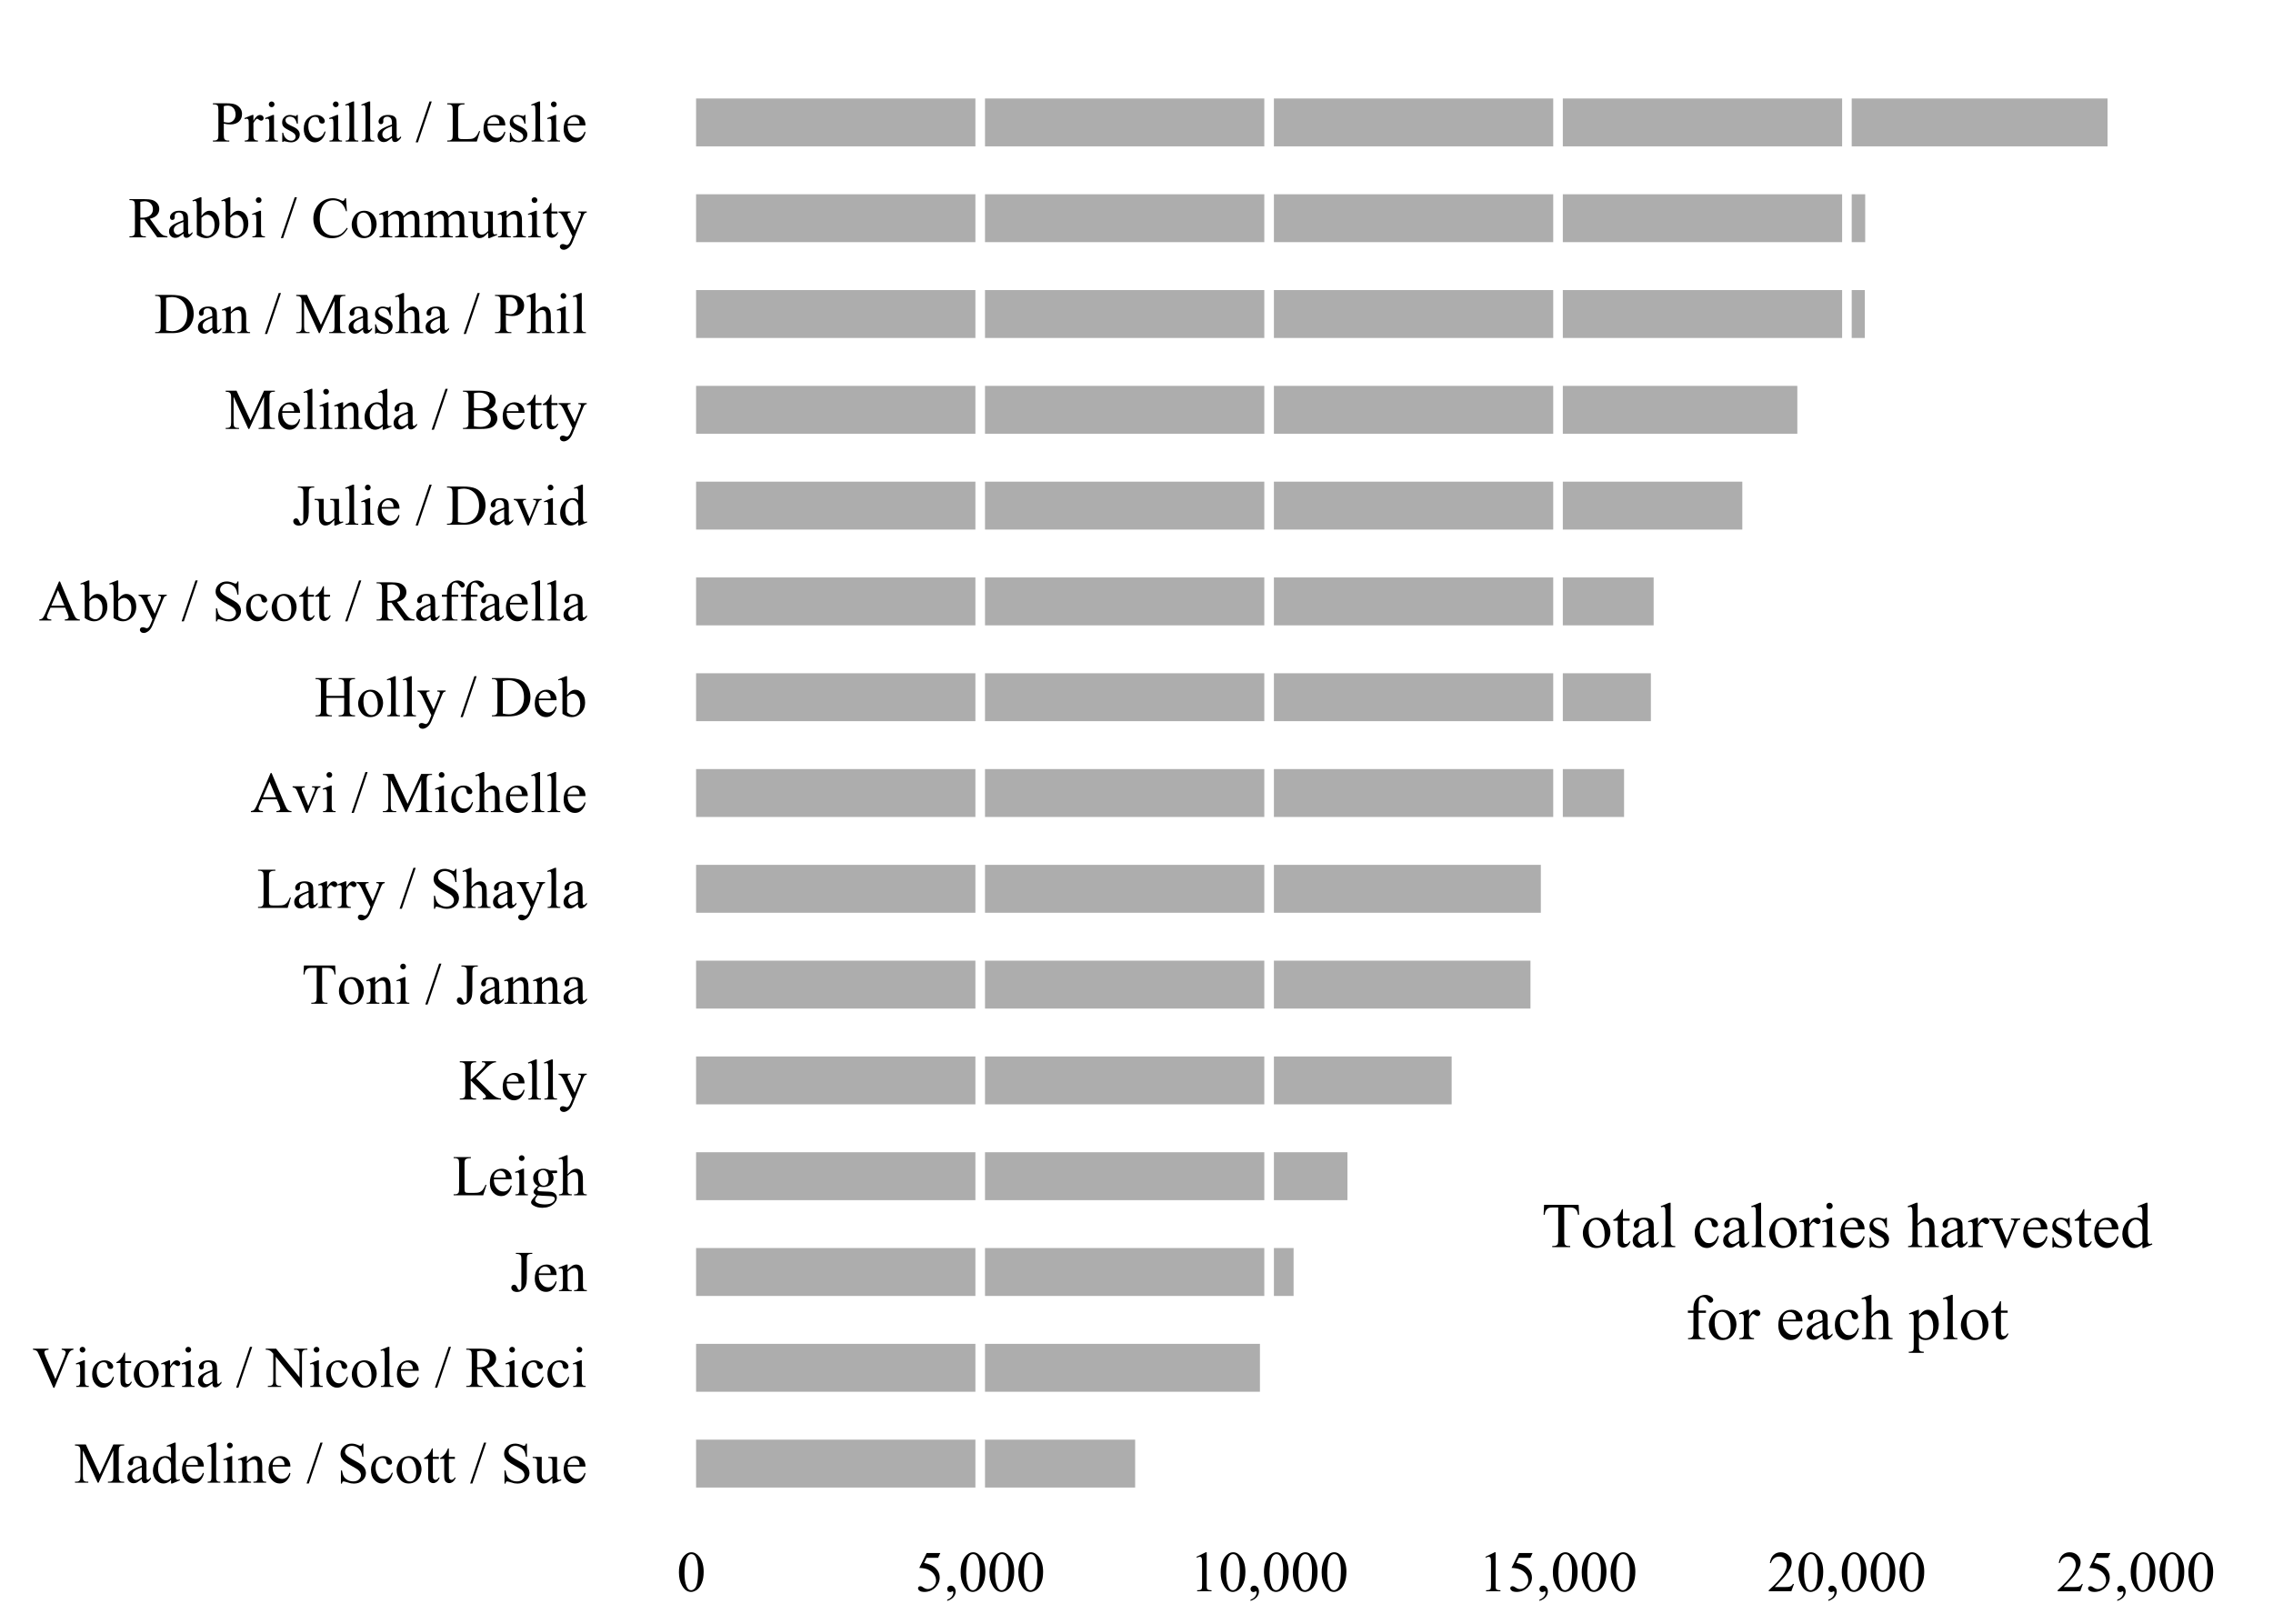 <?xml version="1.0" encoding="UTF-8"?>
<svg xmlns="http://www.w3.org/2000/svg" xmlns:xlink="http://www.w3.org/1999/xlink" width="504pt" height="360pt" viewBox="0 0 504 360" version="1.1">
<defs>
<g>
<symbol overflow="visible" id="glyph0-0">
<path style="stroke:none;" d="M 8.199 -9.383 L 8.305 -7.184 L 8.043 -7.184 C 7.988 -7.57 7.918 -7.848 7.836 -8.016 C 7.688 -8.281 7.496 -8.477 7.262 -8.605 C 7.02 -8.73 6.707 -8.793 6.324 -8.797 L 5.004 -8.797 L 5.004 -1.625 C 5.004 -1.047 5.066 -0.688 5.191 -0.547 C 5.363 -0.352 5.633 -0.258 6 -0.258 L 6.324 -0.258 L 6.324 0 L 2.348 0 L 2.348 -0.258 L 2.68 -0.258 C 3.07 -0.258 3.352 -0.375 3.523 -0.617 C 3.621 -0.758 3.672 -1.094 3.676 -1.625 L 3.676 -8.797 L 2.547 -8.797 C 2.105 -8.793 1.793 -8.762 1.613 -8.699 C 1.371 -8.609 1.168 -8.441 0.996 -8.191 C 0.824 -7.941 0.723 -7.605 0.691 -7.184 L 0.43 -7.184 L 0.539 -9.383 Z M 8.199 -9.383 "/>
</symbol>
<symbol overflow="visible" id="glyph0-1">
<path style="stroke:none;" d="M 3.543 -6.527 C 4.5 -6.527 5.27 -6.16 5.855 -5.434 C 6.344 -4.809 6.59 -4.094 6.594 -3.289 C 6.59 -2.719 6.453 -2.145 6.184 -1.562 C 5.91 -0.98 5.539 -0.543 5.062 -0.246 C 4.586 0.047 4.055 0.191 3.469 0.195 C 2.512 0.191 1.75 -0.188 1.191 -0.949 C 0.711 -1.59 0.473 -2.309 0.477 -3.105 C 0.473 -3.688 0.617 -4.266 0.91 -4.84 C 1.195 -5.414 1.574 -5.836 2.047 -6.113 C 2.516 -6.387 3.016 -6.527 3.543 -6.527 Z M 3.328 -6.078 C 3.082 -6.074 2.836 -6.004 2.59 -5.859 C 2.344 -5.711 2.145 -5.453 1.992 -5.094 C 1.84 -4.727 1.762 -4.258 1.766 -3.688 C 1.762 -2.762 1.945 -1.969 2.312 -1.301 C 2.676 -0.629 3.16 -0.293 3.766 -0.297 C 4.211 -0.293 4.578 -0.477 4.871 -0.852 C 5.16 -1.219 5.309 -1.855 5.309 -2.754 C 5.309 -3.879 5.066 -4.762 4.582 -5.41 C 4.254 -5.852 3.836 -6.074 3.328 -6.078 Z M 3.328 -6.078 "/>
</symbol>
<symbol overflow="visible" id="glyph0-2">
<path style="stroke:none;" d="M 2.285 -8.422 L 2.285 -6.34 L 3.766 -6.34 L 3.766 -5.855 L 2.285 -5.855 L 2.285 -1.742 C 2.285 -1.328 2.344 -1.055 2.461 -0.914 C 2.578 -0.77 2.727 -0.695 2.914 -0.699 C 3.062 -0.695 3.211 -0.742 3.355 -0.84 C 3.496 -0.934 3.605 -1.074 3.688 -1.258 L 3.957 -1.258 C 3.793 -0.805 3.566 -0.465 3.273 -0.238 C 2.977 -0.008 2.672 0.105 2.359 0.105 C 2.145 0.105 1.938 0.047 1.738 -0.07 C 1.531 -0.188 1.379 -0.355 1.285 -0.578 C 1.184 -0.793 1.137 -1.129 1.141 -1.59 L 1.141 -5.855 L 0.137 -5.855 L 0.137 -6.082 C 0.387 -6.184 0.648 -6.355 0.918 -6.598 C 1.18 -6.84 1.414 -7.125 1.625 -7.461 C 1.727 -7.633 1.875 -7.953 2.07 -8.422 Z M 2.285 -8.422 "/>
</symbol>
<symbol overflow="visible" id="glyph0-3">
<path style="stroke:none;" d="M 4.035 -0.914 C 3.383 -0.41 2.973 -0.117 2.809 -0.043 C 2.559 0.074 2.297 0.129 2.016 0.133 C 1.574 0.129 1.211 -0.02 0.93 -0.316 C 0.645 -0.617 0.504 -1.012 0.504 -1.5 C 0.504 -1.809 0.57 -2.074 0.711 -2.305 C 0.898 -2.613 1.23 -2.91 1.699 -3.188 C 2.168 -3.465 2.945 -3.801 4.035 -4.199 L 4.035 -4.449 C 4.031 -5.078 3.93 -5.512 3.734 -5.75 C 3.531 -5.984 3.242 -6.105 2.859 -6.105 C 2.566 -6.105 2.336 -6.023 2.168 -5.867 C 1.988 -5.707 1.898 -5.527 1.902 -5.328 L 1.918 -4.926 C 1.914 -4.711 1.859 -4.547 1.754 -4.434 C 1.641 -4.316 1.5 -4.258 1.328 -4.262 C 1.156 -4.258 1.016 -4.32 0.91 -4.441 C 0.797 -4.559 0.742 -4.723 0.746 -4.934 C 0.742 -5.332 0.945 -5.695 1.355 -6.027 C 1.758 -6.359 2.328 -6.527 3.066 -6.527 C 3.625 -6.527 4.086 -6.43 4.449 -6.242 C 4.719 -6.094 4.922 -5.871 5.051 -5.57 C 5.133 -5.371 5.172 -4.965 5.176 -4.352 L 5.176 -2.199 C 5.172 -1.59 5.184 -1.223 5.211 -1.09 C 5.23 -0.953 5.27 -0.859 5.324 -0.816 C 5.375 -0.766 5.438 -0.742 5.508 -0.746 C 5.582 -0.742 5.645 -0.762 5.703 -0.797 C 5.797 -0.855 5.984 -1.023 6.262 -1.301 L 6.262 -0.914 C 5.742 -0.223 5.25 0.121 4.781 0.125 C 4.555 0.121 4.375 0.047 4.242 -0.109 C 4.109 -0.266 4.039 -0.535 4.035 -0.914 Z M 4.035 -1.363 L 4.035 -3.777 C 3.336 -3.5 2.887 -3.305 2.684 -3.191 C 2.316 -2.984 2.055 -2.773 1.902 -2.555 C 1.742 -2.332 1.664 -2.09 1.668 -1.828 C 1.664 -1.492 1.762 -1.215 1.965 -1 C 2.16 -0.777 2.391 -0.668 2.652 -0.672 C 3 -0.668 3.461 -0.898 4.035 -1.363 Z M 4.035 -1.363 "/>
</symbol>
<symbol overflow="visible" id="glyph0-4">
<path style="stroke:none;" d="M 2.621 -9.84 L 2.621 -1.434 C 2.617 -1.031 2.648 -0.766 2.707 -0.641 C 2.766 -0.508 2.855 -0.41 2.977 -0.348 C 3.094 -0.277 3.316 -0.246 3.648 -0.25 L 3.648 0 L 0.539 0 L 0.539 -0.25 C 0.828 -0.246 1.023 -0.277 1.133 -0.34 C 1.234 -0.398 1.32 -0.496 1.383 -0.637 C 1.441 -0.773 1.469 -1.039 1.473 -1.434 L 1.473 -7.191 C 1.469 -7.902 1.453 -8.344 1.426 -8.508 C 1.391 -8.672 1.34 -8.781 1.27 -8.844 C 1.195 -8.898 1.105 -8.93 0.996 -8.934 C 0.875 -8.93 0.723 -8.895 0.539 -8.824 L 0.422 -9.066 L 2.312 -9.84 Z M 2.621 -9.84 "/>
</symbol>
<symbol overflow="visible" id="glyph0-5">
<path style="stroke:none;" d=""/>
</symbol>
<symbol overflow="visible" id="glyph0-6">
<path style="stroke:none;" d="M 5.828 -2.41 C 5.652 -1.57 5.316 -0.93 4.824 -0.48 C 4.324 -0.031 3.773 0.191 3.168 0.195 C 2.445 0.191 1.816 -0.105 1.285 -0.711 C 0.746 -1.312 0.48 -2.133 0.484 -3.164 C 0.48 -4.156 0.777 -4.965 1.371 -5.59 C 1.965 -6.215 2.676 -6.527 3.508 -6.527 C 4.129 -6.527 4.641 -6.359 5.043 -6.031 C 5.445 -5.695 5.648 -5.355 5.648 -5.004 C 5.648 -4.828 5.59 -4.684 5.477 -4.578 C 5.363 -4.465 5.207 -4.41 5.004 -4.414 C 4.73 -4.41 4.523 -4.5 4.387 -4.68 C 4.305 -4.773 4.254 -4.957 4.23 -5.23 C 4.207 -5.5 4.113 -5.707 3.953 -5.855 C 3.789 -5.988 3.566 -6.059 3.281 -6.062 C 2.82 -6.059 2.449 -5.887 2.168 -5.551 C 1.793 -5.094 1.605 -4.496 1.605 -3.758 C 1.605 -2.996 1.789 -2.328 2.16 -1.754 C 2.531 -1.172 3.035 -0.883 3.668 -0.887 C 4.121 -0.883 4.527 -1.039 4.887 -1.348 C 5.137 -1.559 5.383 -1.941 5.625 -2.504 Z M 5.828 -2.41 "/>
</symbol>
<symbol overflow="visible" id="glyph0-7">
<path style="stroke:none;" d="M 2.297 -6.527 L 2.297 -5.102 C 2.828 -6.051 3.371 -6.527 3.93 -6.527 C 4.184 -6.527 4.395 -6.449 4.559 -6.293 C 4.723 -6.137 4.805 -5.957 4.809 -5.758 C 4.805 -5.574 4.746 -5.422 4.629 -5.301 C 4.508 -5.172 4.363 -5.109 4.199 -5.113 C 4.035 -5.109 3.855 -5.188 3.656 -5.352 C 3.453 -5.508 3.305 -5.59 3.211 -5.59 C 3.125 -5.59 3.035 -5.543 2.941 -5.453 C 2.73 -5.262 2.516 -4.949 2.297 -4.52 L 2.297 -1.48 C 2.297 -1.125 2.34 -0.859 2.43 -0.684 C 2.488 -0.559 2.594 -0.457 2.746 -0.375 C 2.898 -0.289 3.117 -0.246 3.406 -0.25 L 3.406 0 L 0.16 0 L 0.16 -0.25 C 0.48 -0.246 0.723 -0.297 0.879 -0.402 C 0.992 -0.473 1.07 -0.59 1.121 -0.754 C 1.141 -0.828 1.152 -1.051 1.156 -1.426 L 1.156 -3.883 C 1.152 -4.617 1.137 -5.055 1.109 -5.199 C 1.078 -5.336 1.023 -5.441 0.945 -5.508 C 0.859 -5.57 0.762 -5.602 0.645 -5.605 C 0.5 -5.602 0.336 -5.566 0.16 -5.5 L 0.09 -5.75 L 2.008 -6.527 Z M 2.297 -6.527 "/>
</symbol>
<symbol overflow="visible" id="glyph0-8">
<path style="stroke:none;" d="M 2.055 -9.84 C 2.246 -9.836 2.41 -9.77 2.551 -9.637 C 2.684 -9.5 2.754 -9.336 2.754 -9.141 C 2.754 -8.945 2.684 -8.777 2.551 -8.645 C 2.41 -8.504 2.246 -8.438 2.055 -8.438 C 1.859 -8.438 1.691 -8.504 1.555 -8.645 C 1.414 -8.777 1.348 -8.945 1.348 -9.141 C 1.348 -9.336 1.414 -9.5 1.551 -9.637 C 1.688 -9.77 1.855 -9.836 2.055 -9.84 Z M 2.629 -6.527 L 2.629 -1.434 C 2.625 -1.031 2.652 -0.766 2.715 -0.637 C 2.77 -0.504 2.855 -0.406 2.973 -0.344 C 3.082 -0.277 3.289 -0.246 3.59 -0.25 L 3.59 0 L 0.512 0 L 0.512 -0.25 C 0.816 -0.246 1.023 -0.277 1.133 -0.34 C 1.234 -0.398 1.32 -0.496 1.387 -0.637 C 1.445 -0.773 1.477 -1.039 1.48 -1.434 L 1.48 -3.875 C 1.477 -4.559 1.457 -5.004 1.418 -5.211 C 1.387 -5.355 1.336 -5.461 1.266 -5.52 C 1.195 -5.574 1.102 -5.602 0.984 -5.605 C 0.852 -5.602 0.691 -5.566 0.512 -5.5 L 0.414 -5.75 L 2.324 -6.527 Z M 2.629 -6.527 "/>
</symbol>
<symbol overflow="visible" id="glyph0-9">
<path style="stroke:none;" d="M 1.508 -3.953 C 1.5 -3.008 1.73 -2.27 2.195 -1.738 C 2.652 -1.199 3.195 -0.93 3.82 -0.934 C 4.234 -0.93 4.594 -1.047 4.902 -1.277 C 5.207 -1.504 5.465 -1.895 5.676 -2.449 L 5.891 -2.312 C 5.789 -1.676 5.508 -1.098 5.043 -0.582 C 4.578 -0.062 3.996 0.191 3.293 0.195 C 2.531 0.191 1.879 -0.102 1.34 -0.695 C 0.797 -1.285 0.527 -2.082 0.527 -3.086 C 0.527 -4.168 0.805 -5.012 1.359 -5.621 C 1.914 -6.223 2.609 -6.527 3.453 -6.531 C 4.16 -6.527 4.746 -6.293 5.203 -5.828 C 5.66 -5.359 5.887 -4.734 5.891 -3.953 Z M 1.508 -4.352 L 4.441 -4.352 C 4.418 -4.754 4.367 -5.039 4.297 -5.211 C 4.18 -5.465 4.008 -5.668 3.781 -5.82 C 3.551 -5.965 3.312 -6.039 3.066 -6.043 C 2.68 -6.039 2.34 -5.891 2.039 -5.594 C 1.734 -5.293 1.555 -4.879 1.508 -4.352 Z M 1.508 -4.352 "/>
</symbol>
<symbol overflow="visible" id="glyph0-10">
<path style="stroke:none;" d="M 4.539 -6.527 L 4.539 -4.367 L 4.312 -4.367 C 4.133 -5.039 3.906 -5.5 3.637 -5.75 C 3.359 -5.992 3.012 -6.117 2.59 -6.117 C 2.266 -6.117 2.004 -6.031 1.805 -5.859 C 1.605 -5.688 1.504 -5.496 1.508 -5.293 C 1.504 -5.031 1.578 -4.812 1.73 -4.629 C 1.871 -4.441 2.164 -4.238 2.602 -4.027 L 3.613 -3.535 C 4.547 -3.074 5.016 -2.473 5.016 -1.73 C 5.016 -1.148 4.797 -0.684 4.363 -0.332 C 3.926 0.02 3.438 0.191 2.898 0.195 C 2.512 0.191 2.07 0.125 1.57 -0.016 C 1.418 -0.059 1.293 -0.082 1.195 -0.082 C 1.09 -0.082 1.008 -0.023 0.949 0.098 L 0.719 0.098 L 0.719 -2.168 L 0.949 -2.168 C 1.074 -1.52 1.32 -1.031 1.688 -0.703 C 2.051 -0.375 2.457 -0.211 2.914 -0.215 C 3.227 -0.211 3.488 -0.305 3.691 -0.492 C 3.891 -0.68 3.988 -0.902 3.992 -1.168 C 3.988 -1.484 3.879 -1.754 3.656 -1.973 C 3.43 -2.188 2.98 -2.461 2.316 -2.793 C 1.645 -3.125 1.207 -3.426 1.004 -3.695 C 0.793 -3.957 0.691 -4.289 0.691 -4.691 C 0.691 -5.211 0.867 -5.648 1.227 -6 C 1.582 -6.352 2.047 -6.527 2.617 -6.527 C 2.863 -6.527 3.164 -6.473 3.523 -6.367 C 3.754 -6.293 3.91 -6.258 3.992 -6.262 C 4.062 -6.258 4.121 -6.273 4.164 -6.309 C 4.203 -6.34 4.254 -6.414 4.312 -6.527 Z M 4.539 -6.527 "/>
</symbol>
<symbol overflow="visible" id="glyph0-11">
<path style="stroke:none;" d="M 2.305 -9.84 L 2.305 -5.203 C 2.812 -5.766 3.219 -6.125 3.523 -6.285 C 3.82 -6.445 4.121 -6.527 4.422 -6.527 C 4.777 -6.527 5.086 -6.426 5.348 -6.227 C 5.605 -6.027 5.797 -5.715 5.926 -5.293 C 6.008 -4.996 6.051 -4.457 6.055 -3.676 L 6.055 -1.434 C 6.051 -1.031 6.086 -0.758 6.152 -0.609 C 6.199 -0.496 6.277 -0.406 6.387 -0.344 C 6.496 -0.277 6.699 -0.246 6.996 -0.25 L 6.996 0 L 3.883 0 L 3.883 -0.25 L 4.027 -0.25 C 4.316 -0.246 4.523 -0.289 4.641 -0.383 C 4.758 -0.469 4.84 -0.602 4.887 -0.781 C 4.898 -0.852 4.902 -1.07 4.906 -1.434 L 4.906 -3.676 C 4.902 -4.363 4.867 -4.816 4.797 -5.035 C 4.723 -5.25 4.609 -5.414 4.457 -5.523 C 4.297 -5.629 4.109 -5.684 3.891 -5.688 C 3.664 -5.684 3.426 -5.625 3.184 -5.508 C 2.934 -5.387 2.641 -5.145 2.305 -4.781 L 2.305 -1.434 C 2.301 -0.996 2.324 -0.727 2.375 -0.621 C 2.422 -0.516 2.512 -0.426 2.645 -0.355 C 2.773 -0.281 3.004 -0.246 3.328 -0.25 L 3.328 0 L 0.188 0 L 0.188 -0.25 C 0.469 -0.246 0.688 -0.289 0.852 -0.379 C 0.938 -0.422 1.012 -0.508 1.07 -0.641 C 1.125 -0.766 1.152 -1.031 1.156 -1.434 L 1.156 -7.168 C 1.152 -7.891 1.137 -8.336 1.102 -8.504 C 1.066 -8.668 1.012 -8.781 0.941 -8.844 C 0.867 -8.898 0.773 -8.93 0.656 -8.934 C 0.559 -8.93 0.402 -8.895 0.188 -8.824 L 0.09 -9.066 L 1.984 -9.84 Z M 2.305 -9.84 "/>
</symbol>
<symbol overflow="visible" id="glyph0-12">
<path style="stroke:none;" d="M 0.117 -6.34 L 3.102 -6.34 L 3.102 -6.082 L 2.906 -6.082 C 2.727 -6.082 2.586 -6.035 2.492 -5.949 C 2.395 -5.859 2.348 -5.742 2.352 -5.598 C 2.348 -5.434 2.398 -5.242 2.5 -5.023 L 3.973 -1.523 L 5.453 -5.156 C 5.559 -5.414 5.613 -5.609 5.613 -5.742 C 5.613 -5.805 5.594 -5.855 5.559 -5.902 C 5.504 -5.969 5.438 -6.016 5.363 -6.043 C 5.281 -6.066 5.125 -6.082 4.887 -6.082 L 4.887 -6.34 L 6.957 -6.34 L 6.957 -6.082 C 6.711 -6.062 6.547 -6.012 6.457 -5.938 C 6.293 -5.797 6.145 -5.566 6.02 -5.246 L 3.773 0.195 L 3.488 0.195 L 1.227 -5.156 C 1.121 -5.406 1.023 -5.582 0.934 -5.691 C 0.84 -5.797 0.723 -5.891 0.582 -5.965 C 0.5 -6.004 0.348 -6.043 0.117 -6.082 Z M 0.117 -6.34 "/>
</symbol>
<symbol overflow="visible" id="glyph0-13">
<path style="stroke:none;" d="M 4.922 -0.711 C 4.609 -0.383 4.305 -0.152 4.012 -0.016 C 3.715 0.125 3.398 0.191 3.059 0.195 C 2.363 0.191 1.758 -0.094 1.242 -0.672 C 0.727 -1.25 0.469 -1.996 0.469 -2.906 C 0.469 -3.812 0.754 -4.641 1.328 -5.398 C 1.898 -6.148 2.633 -6.527 3.535 -6.531 C 4.09 -6.527 4.555 -6.352 4.922 -6 L 4.922 -7.168 C 4.922 -7.891 4.902 -8.336 4.867 -8.504 C 4.832 -8.668 4.777 -8.781 4.703 -8.844 C 4.629 -8.898 4.539 -8.93 4.43 -8.934 C 4.309 -8.93 4.148 -8.895 3.953 -8.824 L 3.863 -9.066 L 5.75 -9.84 L 6.062 -9.84 L 6.062 -2.512 C 6.059 -1.766 6.074 -1.312 6.113 -1.152 C 6.145 -0.984 6.203 -0.871 6.281 -0.809 C 6.355 -0.742 6.441 -0.707 6.547 -0.711 C 6.668 -0.707 6.836 -0.75 7.047 -0.832 L 7.121 -0.59 L 5.238 0.195 L 4.922 0.195 Z M 4.922 -1.195 L 4.922 -4.465 C 4.891 -4.777 4.805 -5.062 4.672 -5.32 C 4.531 -5.578 4.348 -5.773 4.121 -5.906 C 3.887 -6.039 3.664 -6.105 3.453 -6.105 C 3.043 -6.105 2.684 -5.922 2.367 -5.559 C 1.945 -5.074 1.734 -4.371 1.738 -3.453 C 1.734 -2.516 1.938 -1.801 2.344 -1.309 C 2.75 -0.809 3.203 -0.562 3.703 -0.566 C 4.121 -0.562 4.527 -0.773 4.922 -1.195 Z M 4.922 -1.195 "/>
</symbol>
<symbol overflow="visible" id="glyph0-14">
<path style="stroke:none;" d="M 2.922 -5.84 L 2.922 -1.676 C 2.918 -1.082 2.98 -0.707 3.113 -0.555 C 3.281 -0.348 3.512 -0.246 3.801 -0.25 L 4.375 -0.25 L 4.375 0 L 0.59 0 L 0.59 -0.25 L 0.871 -0.25 C 1.055 -0.246 1.223 -0.293 1.375 -0.387 C 1.527 -0.48 1.633 -0.605 1.691 -0.762 C 1.746 -0.918 1.773 -1.223 1.777 -1.676 L 1.777 -5.84 L 0.547 -5.84 L 0.547 -6.34 L 1.777 -6.34 L 1.777 -6.754 C 1.773 -7.383 1.875 -7.918 2.082 -8.359 C 2.281 -8.793 2.594 -9.148 3.012 -9.422 C 3.43 -9.691 3.898 -9.824 4.422 -9.828 C 4.902 -9.824 5.348 -9.668 5.758 -9.355 C 6.023 -9.148 6.156 -8.914 6.16 -8.656 C 6.156 -8.516 6.098 -8.387 5.98 -8.266 C 5.859 -8.141 5.73 -8.078 5.59 -8.082 C 5.484 -8.078 5.371 -8.117 5.254 -8.195 C 5.133 -8.27 4.988 -8.434 4.82 -8.688 C 4.648 -8.938 4.492 -9.109 4.352 -9.199 C 4.207 -9.285 4.047 -9.328 3.875 -9.328 C 3.66 -9.328 3.48 -9.27 3.336 -9.156 C 3.184 -9.043 3.078 -8.867 3.016 -8.633 C 2.949 -8.391 2.918 -7.781 2.922 -6.797 L 2.922 -6.34 L 4.555 -6.34 L 4.555 -5.84 Z M 2.922 -5.84 "/>
</symbol>
<symbol overflow="visible" id="glyph0-15">
<path style="stroke:none;" d="M -0.016 -5.711 L 1.938 -6.5 L 2.199 -6.5 L 2.199 -5.016 C 2.523 -5.574 2.855 -5.965 3.188 -6.191 C 3.516 -6.414 3.859 -6.527 4.227 -6.527 C 4.859 -6.527 5.391 -6.277 5.82 -5.777 C 6.336 -5.168 6.598 -4.375 6.602 -3.398 C 6.598 -2.305 6.285 -1.398 5.66 -0.684 C 5.145 -0.098 4.492 0.191 3.711 0.195 C 3.367 0.191 3.074 0.145 2.824 0.047 C 2.637 -0.02 2.426 -0.156 2.199 -0.367 L 2.199 1.562 C 2.195 1.996 2.223 2.273 2.277 2.391 C 2.328 2.508 2.422 2.598 2.555 2.668 C 2.688 2.734 2.926 2.77 3.273 2.773 L 3.273 3.031 L -0.047 3.031 L -0.047 2.773 L 0.125 2.773 C 0.375 2.773 0.594 2.727 0.773 2.629 C 0.859 2.578 0.926 2.496 0.977 2.383 C 1.023 2.27 1.047 1.984 1.051 1.523 L 1.051 -4.469 C 1.047 -4.879 1.031 -5.141 0.996 -5.25 C 0.957 -5.359 0.898 -5.441 0.82 -5.5 C 0.738 -5.555 0.629 -5.582 0.492 -5.586 C 0.379 -5.582 0.238 -5.551 0.07 -5.488 Z M 2.199 -4.609 L 2.199 -2.242 C 2.195 -1.727 2.219 -1.391 2.262 -1.23 C 2.324 -0.965 2.48 -0.73 2.734 -0.527 C 2.984 -0.324 3.301 -0.223 3.688 -0.223 C 4.145 -0.223 4.52 -0.402 4.809 -0.762 C 5.18 -1.23 5.367 -1.891 5.371 -2.746 C 5.367 -3.711 5.156 -4.457 4.734 -4.984 C 4.438 -5.34 4.086 -5.52 3.684 -5.523 C 3.457 -5.52 3.238 -5.465 3.023 -5.355 C 2.855 -5.27 2.578 -5.02 2.199 -4.609 Z M 2.199 -4.609 "/>
</symbol>
<symbol overflow="visible" id="glyph1-0">
<path style="stroke:none;" d="M 5.238 0 L 1.961 -7.133 L 1.961 -1.469 C 1.957 -0.945 2.016 -0.621 2.133 -0.492 C 2.285 -0.316 2.527 -0.227 2.863 -0.23 L 3.164 -0.23 L 3.164 0 L 0.211 0 L 0.211 -0.23 L 0.512 -0.23 C 0.867 -0.227 1.121 -0.336 1.273 -0.555 C 1.363 -0.688 1.41 -0.992 1.414 -1.469 L 1.414 -7.008 C 1.41 -7.383 1.371 -7.652 1.289 -7.82 C 1.227 -7.938 1.117 -8.039 0.965 -8.121 C 0.805 -8.199 0.555 -8.238 0.211 -8.242 L 0.211 -8.477 L 2.613 -8.477 L 5.688 -1.844 L 8.711 -8.477 L 11.113 -8.477 L 11.113 -8.242 L 10.82 -8.242 C 10.453 -8.238 10.195 -8.129 10.051 -7.918 C 9.957 -7.781 9.914 -7.48 9.914 -7.008 L 9.914 -1.469 C 9.914 -0.945 9.969 -0.621 10.086 -0.492 C 10.238 -0.316 10.484 -0.227 10.82 -0.23 L 11.113 -0.23 L 11.113 0 L 7.512 0 L 7.512 -0.23 L 7.812 -0.23 C 8.172 -0.227 8.426 -0.336 8.574 -0.555 C 8.66 -0.688 8.707 -0.992 8.711 -1.469 L 8.711 -7.133 L 5.445 0 Z M 5.238 0 "/>
</symbol>
<symbol overflow="visible" id="glyph1-1">
<path style="stroke:none;" d="M 3.645 -0.824 C 3.055 -0.367 2.684 -0.105 2.539 -0.039 C 2.309 0.066 2.07 0.117 1.82 0.117 C 1.422 0.117 1.094 -0.016 0.84 -0.289 C 0.582 -0.555 0.457 -0.91 0.457 -1.355 C 0.457 -1.629 0.52 -1.871 0.645 -2.082 C 0.812 -2.363 1.105 -2.633 1.531 -2.883 C 1.953 -3.133 2.66 -3.434 3.645 -3.793 L 3.645 -4.02 C 3.645 -4.59 3.551 -4.98 3.371 -5.191 C 3.188 -5.402 2.926 -5.508 2.582 -5.512 C 2.316 -5.508 2.109 -5.438 1.957 -5.301 C 1.797 -5.156 1.715 -4.992 1.719 -4.812 L 1.73 -4.449 C 1.727 -4.254 1.68 -4.109 1.582 -4.008 C 1.484 -3.902 1.355 -3.848 1.199 -3.852 C 1.043 -3.848 0.918 -3.902 0.82 -4.012 C 0.723 -4.117 0.672 -4.266 0.676 -4.457 C 0.672 -4.812 0.855 -5.141 1.223 -5.441 C 1.586 -5.742 2.102 -5.895 2.77 -5.895 C 3.273 -5.895 3.691 -5.809 4.02 -5.637 C 4.262 -5.508 4.441 -5.305 4.562 -5.031 C 4.637 -4.848 4.676 -4.48 4.676 -3.93 L 4.676 -1.988 C 4.676 -1.438 4.684 -1.105 4.707 -0.984 C 4.723 -0.859 4.758 -0.777 4.809 -0.738 C 4.855 -0.695 4.91 -0.672 4.977 -0.676 C 5.039 -0.672 5.098 -0.688 5.148 -0.719 C 5.234 -0.77 5.402 -0.922 5.656 -1.176 L 5.656 -0.824 C 5.188 -0.199 4.742 0.109 4.32 0.113 C 4.109 0.109 3.945 0.043 3.828 -0.098 C 3.703 -0.238 3.645 -0.48 3.645 -0.824 Z M 3.645 -1.23 L 3.645 -3.414 C 3.012 -3.16 2.605 -2.984 2.426 -2.883 C 2.094 -2.695 1.855 -2.5 1.719 -2.305 C 1.574 -2.102 1.504 -1.883 1.508 -1.648 C 1.504 -1.344 1.594 -1.098 1.773 -0.902 C 1.949 -0.703 2.156 -0.602 2.395 -0.605 C 2.707 -0.602 3.125 -0.812 3.645 -1.23 Z M 3.645 -1.23 "/>
</symbol>
<symbol overflow="visible" id="glyph1-2">
<path style="stroke:none;" d="M 4.445 -0.645 C 4.16 -0.352 3.887 -0.141 3.625 -0.016 C 3.355 0.113 3.066 0.176 2.762 0.176 C 2.133 0.176 1.59 -0.086 1.125 -0.609 C 0.656 -1.133 0.422 -1.805 0.426 -2.625 C 0.422 -3.445 0.68 -4.195 1.199 -4.875 C 1.715 -5.555 2.379 -5.895 3.195 -5.898 C 3.695 -5.895 4.113 -5.734 4.445 -5.418 L 4.445 -6.477 C 4.441 -7.125 4.426 -7.527 4.398 -7.68 C 4.363 -7.828 4.312 -7.93 4.25 -7.988 C 4.18 -8.039 4.098 -8.066 4 -8.07 C 3.887 -8.066 3.742 -8.035 3.57 -7.969 L 3.488 -8.188 L 5.195 -8.887 L 5.477 -8.887 L 5.477 -2.27 C 5.473 -1.594 5.488 -1.184 5.523 -1.039 C 5.551 -0.891 5.602 -0.789 5.672 -0.73 C 5.738 -0.672 5.816 -0.645 5.914 -0.645 C 6.023 -0.645 6.176 -0.68 6.363 -0.75 L 6.43 -0.531 L 4.73 0.176 L 4.445 0.176 Z M 4.445 -1.082 L 4.445 -4.031 C 4.418 -4.312 4.344 -4.57 4.219 -4.805 C 4.094 -5.039 3.926 -5.215 3.723 -5.332 C 3.512 -5.449 3.312 -5.508 3.117 -5.512 C 2.75 -5.508 2.422 -5.344 2.137 -5.02 C 1.758 -4.582 1.57 -3.949 1.57 -3.117 C 1.57 -2.273 1.75 -1.629 2.117 -1.184 C 2.48 -0.734 2.891 -0.508 3.344 -0.512 C 3.723 -0.508 4.09 -0.699 4.445 -1.082 Z M 4.445 -1.082 "/>
</symbol>
<symbol overflow="visible" id="glyph1-3">
<path style="stroke:none;" d="M 1.363 -3.57 C 1.355 -2.715 1.562 -2.051 1.98 -1.57 C 2.395 -1.086 2.883 -0.844 3.449 -0.844 C 3.82 -0.844 4.145 -0.945 4.426 -1.152 C 4.699 -1.355 4.934 -1.707 5.125 -2.211 L 5.32 -2.086 C 5.23 -1.516 4.973 -0.996 4.555 -0.527 C 4.133 -0.059 3.609 0.176 2.977 0.176 C 2.289 0.176 1.699 -0.09 1.211 -0.625 C 0.719 -1.16 0.473 -1.883 0.477 -2.789 C 0.473 -3.766 0.723 -4.527 1.227 -5.078 C 1.727 -5.621 2.359 -5.895 3.117 -5.898 C 3.758 -5.895 4.285 -5.684 4.699 -5.266 C 5.113 -4.84 5.32 -4.273 5.32 -3.57 Z M 1.363 -3.93 L 4.012 -3.93 C 3.988 -4.293 3.945 -4.551 3.883 -4.707 C 3.777 -4.934 3.621 -5.117 3.414 -5.254 C 3.207 -5.387 2.992 -5.453 2.77 -5.457 C 2.422 -5.453 2.113 -5.32 1.84 -5.051 C 1.566 -4.781 1.406 -4.406 1.363 -3.93 Z M 1.363 -3.93 "/>
</symbol>
<symbol overflow="visible" id="glyph1-4">
<path style="stroke:none;" d="M 2.367 -8.887 L 2.367 -1.293 C 2.367 -0.934 2.391 -0.695 2.445 -0.582 C 2.492 -0.461 2.574 -0.375 2.688 -0.316 C 2.793 -0.254 2.996 -0.223 3.293 -0.227 L 3.293 0 L 0.488 0 L 0.488 -0.227 C 0.746 -0.223 0.926 -0.25 1.023 -0.305 C 1.117 -0.359 1.191 -0.449 1.25 -0.574 C 1.301 -0.699 1.328 -0.938 1.332 -1.293 L 1.332 -6.492 C 1.328 -7.137 1.312 -7.531 1.285 -7.684 C 1.254 -7.828 1.207 -7.93 1.145 -7.988 C 1.078 -8.039 0.996 -8.066 0.898 -8.07 C 0.789 -8.066 0.652 -8.035 0.488 -7.969 L 0.383 -8.188 L 2.086 -8.887 Z M 2.367 -8.887 "/>
</symbol>
<symbol overflow="visible" id="glyph1-5">
<path style="stroke:none;" d="M 1.855 -8.887 C 2.027 -8.883 2.176 -8.82 2.301 -8.703 C 2.422 -8.578 2.484 -8.43 2.488 -8.258 C 2.484 -8.078 2.422 -7.93 2.301 -7.805 C 2.176 -7.68 2.027 -7.617 1.855 -7.617 C 1.68 -7.617 1.531 -7.68 1.406 -7.805 C 1.281 -7.93 1.219 -8.078 1.219 -8.258 C 1.219 -8.43 1.277 -8.578 1.402 -8.703 C 1.52 -8.82 1.672 -8.883 1.855 -8.887 Z M 2.375 -5.895 L 2.375 -1.293 C 2.371 -0.934 2.398 -0.695 2.453 -0.578 C 2.504 -0.457 2.582 -0.367 2.684 -0.312 C 2.785 -0.25 2.969 -0.223 3.242 -0.227 L 3.242 0 L 0.461 0 L 0.461 -0.227 C 0.738 -0.223 0.926 -0.25 1.023 -0.305 C 1.117 -0.359 1.191 -0.449 1.25 -0.574 C 1.305 -0.699 1.336 -0.938 1.336 -1.293 L 1.336 -3.5 C 1.336 -4.117 1.316 -4.52 1.281 -4.707 C 1.25 -4.836 1.203 -4.93 1.145 -4.984 C 1.078 -5.035 0.992 -5.062 0.887 -5.062 C 0.766 -5.062 0.625 -5.031 0.461 -4.969 L 0.375 -5.195 L 2.102 -5.895 Z M 2.375 -5.895 "/>
</symbol>
<symbol overflow="visible" id="glyph1-6">
<path style="stroke:none;" d="M 2.07 -4.68 C 2.734 -5.488 3.375 -5.895 3.988 -5.895 C 4.297 -5.895 4.566 -5.816 4.793 -5.66 C 5.02 -5.504 5.199 -5.246 5.332 -4.887 C 5.422 -4.637 5.465 -4.254 5.469 -3.738 L 5.469 -1.293 C 5.465 -0.93 5.496 -0.684 5.555 -0.555 C 5.602 -0.449 5.676 -0.367 5.777 -0.312 C 5.879 -0.25 6.066 -0.223 6.344 -0.227 L 6.344 0 L 3.512 0 L 3.512 -0.227 L 3.633 -0.227 C 3.898 -0.223 4.082 -0.262 4.191 -0.348 C 4.293 -0.426 4.367 -0.547 4.414 -0.707 C 4.426 -0.766 4.434 -0.961 4.438 -1.293 L 4.438 -3.637 C 4.434 -4.156 4.367 -4.535 4.234 -4.77 C 4.098 -5.004 3.871 -5.121 3.551 -5.125 C 3.051 -5.121 2.555 -4.852 2.07 -4.312 L 2.07 -1.293 C 2.066 -0.902 2.09 -0.664 2.137 -0.574 C 2.195 -0.453 2.277 -0.363 2.379 -0.309 C 2.48 -0.25 2.688 -0.223 3 -0.227 L 3 0 L 0.168 0 L 0.168 -0.227 L 0.293 -0.227 C 0.582 -0.223 0.777 -0.297 0.883 -0.445 C 0.984 -0.594 1.035 -0.875 1.039 -1.293 L 1.039 -3.418 C 1.035 -4.102 1.02 -4.52 0.992 -4.672 C 0.957 -4.82 0.91 -4.926 0.848 -4.98 C 0.781 -5.035 0.695 -5.062 0.586 -5.062 C 0.469 -5.062 0.328 -5.031 0.168 -4.969 L 0.074 -5.195 L 1.801 -5.895 L 2.07 -5.895 Z M 2.07 -4.68 "/>
</symbol>
<symbol overflow="visible" id="glyph1-7">
<path style="stroke:none;" d=""/>
</symbol>
<symbol overflow="visible" id="glyph1-8">
<path style="stroke:none;" d="M 3.586 -8.887 L 0.52 0.176 L 0.02 0.176 L 3.086 -8.887 Z M 3.586 -8.887 "/>
</symbol>
<symbol overflow="visible" id="glyph1-9">
<path style="stroke:none;" d="M 5.867 -8.668 L 5.867 -5.738 L 5.637 -5.738 C 5.559 -6.297 5.422 -6.746 5.234 -7.082 C 5.039 -7.414 4.766 -7.68 4.406 -7.875 C 4.047 -8.07 3.676 -8.168 3.293 -8.168 C 2.859 -8.168 2.5 -8.035 2.219 -7.77 C 1.934 -7.504 1.793 -7.203 1.793 -6.867 C 1.793 -6.609 1.883 -6.375 2.062 -6.164 C 2.32 -5.852 2.934 -5.434 3.906 -4.914 C 4.695 -4.484 5.234 -4.156 5.527 -3.934 C 5.812 -3.703 6.035 -3.438 6.195 -3.129 C 6.348 -2.82 6.426 -2.496 6.43 -2.164 C 6.426 -1.516 6.18 -0.961 5.684 -0.5 C 5.184 -0.035 4.543 0.191 3.762 0.195 C 3.516 0.191 3.285 0.172 3.07 0.137 C 2.938 0.113 2.668 0.043 2.266 -0.09 C 1.855 -0.219 1.598 -0.285 1.492 -0.289 C 1.387 -0.285 1.305 -0.254 1.246 -0.195 C 1.184 -0.129 1.141 -0.004 1.113 0.195 L 0.883 0.195 L 0.883 -2.711 L 1.113 -2.711 C 1.219 -2.102 1.363 -1.648 1.547 -1.348 C 1.73 -1.043 2.012 -0.789 2.391 -0.594 C 2.766 -0.391 3.18 -0.293 3.633 -0.293 C 4.152 -0.293 4.562 -0.43 4.867 -0.703 C 5.168 -0.977 5.32 -1.301 5.32 -1.68 C 5.32 -1.887 5.262 -2.098 5.148 -2.312 C 5.031 -2.523 4.852 -2.723 4.613 -2.906 C 4.445 -3.031 4.004 -3.297 3.281 -3.703 C 2.555 -4.109 2.039 -4.434 1.734 -4.676 C 1.426 -4.918 1.191 -5.184 1.035 -5.477 C 0.875 -5.766 0.797 -6.086 0.801 -6.438 C 0.797 -7.043 1.031 -7.566 1.5 -8.008 C 1.965 -8.445 2.559 -8.664 3.281 -8.668 C 3.73 -8.664 4.207 -8.555 4.711 -8.336 C 4.945 -8.23 5.109 -8.18 5.207 -8.18 C 5.312 -8.18 5.398 -8.211 5.469 -8.277 C 5.535 -8.34 5.594 -8.469 5.637 -8.668 Z M 5.867 -8.668 "/>
</symbol>
<symbol overflow="visible" id="glyph1-10">
<path style="stroke:none;" d="M 5.262 -2.176 C 5.105 -1.418 4.801 -0.84 4.355 -0.434 C 3.902 -0.027 3.406 0.176 2.863 0.176 C 2.211 0.176 1.645 -0.094 1.16 -0.641 C 0.676 -1.184 0.434 -1.922 0.438 -2.855 C 0.434 -3.754 0.699 -4.488 1.238 -5.051 C 1.77 -5.613 2.414 -5.895 3.168 -5.895 C 3.727 -5.895 4.188 -5.742 4.555 -5.445 C 4.914 -5.145 5.098 -4.836 5.102 -4.52 C 5.098 -4.355 5.047 -4.227 4.945 -4.133 C 4.844 -4.031 4.699 -3.984 4.52 -3.988 C 4.27 -3.984 4.086 -4.062 3.961 -4.227 C 3.891 -4.309 3.844 -4.477 3.82 -4.723 C 3.797 -4.969 3.711 -5.156 3.57 -5.289 C 3.422 -5.41 3.219 -5.473 2.961 -5.477 C 2.539 -5.473 2.207 -5.316 1.957 -5.012 C 1.617 -4.598 1.445 -4.059 1.449 -3.395 C 1.445 -2.707 1.613 -2.105 1.953 -1.582 C 2.285 -1.059 2.738 -0.797 3.312 -0.801 C 3.719 -0.797 4.086 -0.938 4.414 -1.219 C 4.641 -1.41 4.863 -1.758 5.082 -2.262 Z M 5.262 -2.176 "/>
</symbol>
<symbol overflow="visible" id="glyph1-11">
<path style="stroke:none;" d="M 3.199 -5.895 C 4.066 -5.895 4.762 -5.562 5.289 -4.906 C 5.73 -4.34 5.953 -3.695 5.957 -2.969 C 5.953 -2.453 5.828 -1.934 5.586 -1.41 C 5.336 -0.883 5 -0.488 4.57 -0.223 C 4.141 0.043 3.66 0.176 3.133 0.176 C 2.266 0.176 1.578 -0.168 1.074 -0.855 C 0.641 -1.434 0.426 -2.082 0.43 -2.805 C 0.426 -3.328 0.559 -3.852 0.82 -4.371 C 1.078 -4.887 1.418 -5.27 1.848 -5.52 C 2.27 -5.77 2.723 -5.895 3.199 -5.895 Z M 3.008 -5.488 C 2.781 -5.484 2.559 -5.418 2.34 -5.289 C 2.113 -5.156 1.934 -4.926 1.801 -4.598 C 1.66 -4.266 1.594 -3.844 1.594 -3.332 C 1.594 -2.496 1.758 -1.777 2.09 -1.176 C 2.418 -0.57 2.855 -0.27 3.398 -0.27 C 3.805 -0.27 4.137 -0.434 4.398 -0.77 C 4.66 -1.098 4.793 -1.672 4.793 -2.488 C 4.793 -3.5 4.574 -4.301 4.137 -4.887 C 3.84 -5.285 3.461 -5.484 3.008 -5.488 Z M 3.008 -5.488 "/>
</symbol>
<symbol overflow="visible" id="glyph1-12">
<path style="stroke:none;" d="M 2.062 -7.605 L 2.062 -5.727 L 3.398 -5.727 L 3.398 -5.289 L 2.062 -5.289 L 2.062 -1.574 C 2.062 -1.203 2.113 -0.953 2.223 -0.824 C 2.324 -0.695 2.461 -0.633 2.633 -0.633 C 2.766 -0.633 2.898 -0.672 3.031 -0.758 C 3.156 -0.84 3.258 -0.969 3.332 -1.137 L 3.574 -1.137 C 3.426 -0.727 3.219 -0.418 2.953 -0.215 C 2.688 -0.008 2.414 0.094 2.133 0.094 C 1.938 0.094 1.746 0.043 1.566 -0.066 C 1.379 -0.168 1.246 -0.32 1.16 -0.523 C 1.074 -0.719 1.031 -1.023 1.031 -1.438 L 1.031 -5.289 L 0.125 -5.289 L 0.125 -5.492 C 0.352 -5.582 0.586 -5.738 0.828 -5.961 C 1.062 -6.176 1.277 -6.438 1.469 -6.738 C 1.562 -6.895 1.695 -7.184 1.867 -7.605 Z M 2.062 -7.605 "/>
</symbol>
<symbol overflow="visible" id="glyph1-13">
<path style="stroke:none;" d="M 5.418 -5.727 L 5.418 -2.258 C 5.414 -1.59 5.43 -1.184 5.465 -1.039 C 5.492 -0.891 5.543 -0.789 5.613 -0.73 C 5.684 -0.672 5.762 -0.645 5.855 -0.645 C 5.98 -0.645 6.129 -0.68 6.293 -0.75 L 6.383 -0.531 L 4.668 0.176 L 4.387 0.176 L 4.387 -1.039 C 3.891 -0.5 3.516 -0.164 3.262 -0.031 C 3 0.109 2.727 0.176 2.445 0.176 C 2.117 0.176 1.84 0.086 1.609 -0.102 C 1.371 -0.285 1.207 -0.527 1.117 -0.82 C 1.023 -1.109 0.977 -1.52 0.98 -2.055 L 0.98 -4.613 C 0.977 -4.879 0.949 -5.066 0.891 -5.176 C 0.832 -5.277 0.746 -5.359 0.633 -5.414 C 0.516 -5.469 0.309 -5.492 0.012 -5.492 L 0.012 -5.727 L 2.02 -5.727 L 2.02 -1.895 C 2.016 -1.355 2.109 -1.008 2.297 -0.844 C 2.48 -0.676 2.703 -0.59 2.969 -0.594 C 3.145 -0.59 3.348 -0.648 3.578 -0.762 C 3.801 -0.871 4.07 -1.086 4.387 -1.406 L 4.387 -4.648 C 4.383 -4.969 4.324 -5.191 4.207 -5.309 C 4.09 -5.422 3.844 -5.48 3.469 -5.492 L 3.469 -5.727 Z M 5.418 -5.727 "/>
</symbol>
<symbol overflow="visible" id="glyph1-14">
<path style="stroke:none;" d="M 9.086 -8.477 L 9.086 -8.242 C 8.785 -8.188 8.559 -8.094 8.406 -7.957 C 8.184 -7.75 7.988 -7.438 7.82 -7.02 L 4.863 0.195 L 4.633 0.195 L 1.457 -7.113 C 1.289 -7.488 1.176 -7.715 1.113 -7.801 C 1.008 -7.926 0.879 -8.027 0.727 -8.102 C 0.574 -8.172 0.367 -8.219 0.113 -8.242 L 0.113 -8.477 L 3.574 -8.477 L 3.574 -8.242 C 3.184 -8.203 2.93 -8.137 2.812 -8.043 C 2.695 -7.945 2.637 -7.824 2.637 -7.676 C 2.637 -7.465 2.73 -7.137 2.926 -6.699 L 5.082 -1.73 L 7.082 -6.637 C 7.273 -7.117 7.371 -7.453 7.375 -7.645 C 7.371 -7.762 7.309 -7.875 7.191 -7.988 C 7.066 -8.098 6.863 -8.18 6.582 -8.227 C 6.559 -8.227 6.523 -8.23 6.477 -8.242 L 6.477 -8.477 Z M 9.086 -8.477 "/>
</symbol>
<symbol overflow="visible" id="glyph1-15">
<path style="stroke:none;" d="M 2.074 -5.895 L 2.074 -4.605 C 2.551 -5.465 3.043 -5.895 3.551 -5.895 C 3.777 -5.895 3.965 -5.824 4.117 -5.684 C 4.266 -5.543 4.34 -5.379 4.344 -5.199 C 4.34 -5.035 4.285 -4.898 4.18 -4.785 C 4.07 -4.672 3.941 -4.617 3.793 -4.617 C 3.645 -4.617 3.48 -4.688 3.301 -4.832 C 3.117 -4.977 2.984 -5.051 2.898 -5.051 C 2.824 -5.051 2.742 -5.008 2.656 -4.926 C 2.465 -4.75 2.273 -4.469 2.074 -4.082 L 2.074 -1.336 C 2.074 -1.02 2.113 -0.777 2.195 -0.617 C 2.246 -0.5 2.34 -0.406 2.48 -0.336 C 2.613 -0.258 2.812 -0.223 3.074 -0.227 L 3.074 0 L 0.145 0 L 0.145 -0.227 C 0.434 -0.223 0.648 -0.27 0.793 -0.363 C 0.895 -0.426 0.969 -0.531 1.012 -0.68 C 1.031 -0.75 1.043 -0.953 1.043 -1.289 L 1.043 -3.508 C 1.043 -4.172 1.027 -4.566 1 -4.695 C 0.973 -4.82 0.922 -4.914 0.852 -4.973 C 0.773 -5.031 0.684 -5.062 0.582 -5.062 C 0.449 -5.062 0.305 -5.031 0.145 -4.969 L 0.082 -5.195 L 1.812 -5.895 Z M 2.074 -5.895 "/>
</symbol>
<symbol overflow="visible" id="glyph1-16">
<path style="stroke:none;" d="M -0.168 -8.477 L 2.133 -8.477 L 7.312 -2.117 L 7.312 -7.008 C 7.312 -7.527 7.254 -7.852 7.137 -7.98 C 6.98 -8.152 6.734 -8.238 6.406 -8.242 L 6.113 -8.242 L 6.113 -8.477 L 9.062 -8.477 L 9.062 -8.242 L 8.762 -8.242 C 8.402 -8.238 8.148 -8.129 8 -7.918 C 7.906 -7.781 7.863 -7.48 7.863 -7.008 L 7.863 0.137 L 7.637 0.137 L 2.051 -6.688 L 2.051 -1.469 C 2.051 -0.945 2.105 -0.621 2.219 -0.492 C 2.375 -0.316 2.617 -0.227 2.949 -0.23 L 3.25 -0.23 L 3.25 0 L 0.301 0 L 0.301 -0.23 L 0.594 -0.23 C 0.953 -0.227 1.211 -0.336 1.363 -0.555 C 1.453 -0.688 1.5 -0.992 1.5 -1.469 L 1.5 -7.363 C 1.254 -7.648 1.066 -7.836 0.941 -7.93 C 0.812 -8.02 0.625 -8.105 0.383 -8.188 C 0.258 -8.219 0.078 -8.238 -0.168 -8.242 Z M -0.168 -8.477 "/>
</symbol>
<symbol overflow="visible" id="glyph1-17">
<path style="stroke:none;" d="M 8.648 0 L 6.387 0 L 3.52 -3.961 C 3.305 -3.953 3.133 -3.949 3 -3.949 C 2.945 -3.949 2.887 -3.949 2.824 -3.953 C 2.762 -3.953 2.695 -3.957 2.633 -3.961 L 2.633 -1.5 C 2.629 -0.965 2.688 -0.633 2.805 -0.508 C 2.961 -0.32 3.199 -0.227 3.52 -0.23 L 3.852 -0.23 L 3.852 0 L 0.219 0 L 0.219 -0.23 L 0.539 -0.23 C 0.895 -0.227 1.148 -0.344 1.305 -0.582 C 1.391 -0.707 1.434 -1.016 1.438 -1.5 L 1.438 -6.977 C 1.434 -7.504 1.375 -7.836 1.262 -7.969 C 1.098 -8.148 0.859 -8.238 0.539 -8.242 L 0.219 -8.242 L 0.219 -8.477 L 3.305 -8.477 C 4.203 -8.473 4.867 -8.406 5.297 -8.277 C 5.723 -8.145 6.082 -7.902 6.383 -7.551 C 6.68 -7.195 6.832 -6.777 6.832 -6.293 C 6.832 -5.77 6.66 -5.316 6.32 -4.938 C 5.98 -4.551 5.453 -4.281 4.742 -4.125 L 6.492 -1.695 C 6.891 -1.133 7.234 -0.762 7.523 -0.578 C 7.812 -0.395 8.188 -0.277 8.648 -0.23 Z M 2.633 -4.355 C 2.707 -4.352 2.777 -4.352 2.836 -4.352 C 2.895 -4.348 2.941 -4.348 2.98 -4.352 C 3.789 -4.348 4.398 -4.523 4.809 -4.875 C 5.219 -5.223 5.426 -5.668 5.426 -6.211 C 5.426 -6.742 5.258 -7.172 4.926 -7.504 C 4.594 -7.832 4.156 -7.996 3.613 -8 C 3.367 -7.996 3.039 -7.957 2.633 -7.883 Z M 2.633 -4.355 "/>
</symbol>
<symbol overflow="visible" id="glyph1-18">
<path style="stroke:none;" d="M 1.273 -8.242 L 1.273 -8.477 L 4.906 -8.477 L 4.906 -8.242 L 4.602 -8.242 C 4.25 -8.238 4 -8.137 3.844 -7.938 C 3.742 -7.801 3.691 -7.48 3.695 -6.977 L 3.695 -2.832 C 3.691 -2.191 3.621 -1.676 3.484 -1.281 C 3.34 -0.883 3.098 -0.539 2.762 -0.246 C 2.418 0.047 2.008 0.191 1.523 0.195 C 1.133 0.191 0.824 0.098 0.598 -0.094 C 0.371 -0.289 0.258 -0.512 0.262 -0.762 C 0.258 -0.965 0.309 -1.117 0.418 -1.227 C 0.551 -1.352 0.711 -1.418 0.898 -1.418 C 1.031 -1.418 1.152 -1.371 1.258 -1.285 C 1.363 -1.195 1.5 -0.965 1.664 -0.586 C 1.758 -0.359 1.879 -0.246 2.031 -0.25 C 2.141 -0.246 2.246 -0.316 2.344 -0.457 C 2.441 -0.594 2.488 -0.836 2.492 -1.188 L 2.492 -6.977 C 2.488 -7.402 2.465 -7.684 2.414 -7.824 C 2.371 -7.926 2.281 -8.016 2.148 -8.094 C 1.969 -8.188 1.781 -8.238 1.582 -8.242 Z M 1.273 -8.242 "/>
</symbol>
<symbol overflow="visible" id="glyph1-19">
<path style="stroke:none;" d="M 7.336 -2.344 L 7.543 -2.301 L 6.82 0 L 0.258 0 L 0.258 -0.23 L 0.574 -0.23 C 0.934 -0.227 1.188 -0.344 1.344 -0.582 C 1.43 -0.711 1.477 -1.02 1.477 -1.508 L 1.477 -6.977 C 1.477 -7.504 1.418 -7.836 1.301 -7.969 C 1.137 -8.148 0.895 -8.238 0.574 -8.242 L 0.258 -8.242 L 0.258 -8.477 L 4.094 -8.477 L 4.094 -8.242 C 3.641 -8.246 3.324 -8.203 3.145 -8.117 C 2.961 -8.027 2.836 -7.918 2.773 -7.785 C 2.703 -7.648 2.672 -7.332 2.676 -6.832 L 2.676 -1.508 C 2.672 -1.156 2.703 -0.918 2.773 -0.793 C 2.82 -0.703 2.898 -0.641 3.008 -0.602 C 3.109 -0.559 3.434 -0.539 3.98 -0.539 L 4.602 -0.539 C 5.246 -0.539 5.703 -0.586 5.969 -0.68 C 6.23 -0.773 6.469 -0.941 6.688 -1.188 C 6.898 -1.43 7.117 -1.816 7.336 -2.344 Z M 7.336 -2.344 "/>
</symbol>
<symbol overflow="visible" id="glyph1-20">
<path style="stroke:none;" d="M 1.93 -2.086 C 1.578 -2.258 1.312 -2.496 1.125 -2.801 C 0.938 -3.105 0.844 -3.445 0.844 -3.82 C 0.844 -4.383 1.055 -4.867 1.484 -5.281 C 1.906 -5.688 2.453 -5.895 3.125 -5.895 C 3.668 -5.895 4.141 -5.758 4.543 -5.492 L 5.758 -5.492 C 5.934 -5.488 6.035 -5.484 6.066 -5.477 C 6.094 -5.465 6.117 -5.449 6.133 -5.426 C 6.152 -5.387 6.164 -5.32 6.168 -5.227 C 6.164 -5.117 6.152 -5.039 6.137 -5 C 6.121 -4.977 6.102 -4.961 6.07 -4.949 C 6.039 -4.934 5.934 -4.926 5.758 -4.93 L 5.012 -4.93 C 5.242 -4.625 5.359 -4.242 5.363 -3.781 C 5.359 -3.242 5.156 -2.785 4.75 -2.41 C 4.34 -2.027 3.793 -1.84 3.105 -1.844 C 2.82 -1.84 2.531 -1.883 2.238 -1.969 C 2.051 -1.809 1.926 -1.668 1.863 -1.551 C 1.801 -1.43 1.77 -1.328 1.77 -1.25 C 1.77 -1.176 1.801 -1.109 1.871 -1.043 C 1.938 -0.977 2.074 -0.926 2.273 -0.898 C 2.391 -0.879 2.68 -0.867 3.148 -0.855 C 4.004 -0.832 4.562 -0.801 4.82 -0.77 C 5.203 -0.711 5.512 -0.566 5.746 -0.336 C 5.977 -0.102 6.094 0.18 6.094 0.523 C 6.094 0.992 5.871 1.438 5.43 1.852 C 4.777 2.457 3.93 2.758 2.887 2.762 C 2.078 2.758 1.398 2.578 0.852 2.219 C 0.535 2.008 0.379 1.793 0.383 1.57 C 0.379 1.469 0.402 1.367 0.449 1.27 C 0.516 1.113 0.66 0.898 0.887 0.625 C 0.91 0.586 1.125 0.363 1.523 -0.051 C 1.305 -0.176 1.148 -0.289 1.062 -0.395 C 0.969 -0.496 0.926 -0.613 0.93 -0.742 C 0.926 -0.887 0.984 -1.059 1.109 -1.254 C 1.227 -1.449 1.5 -1.727 1.93 -2.086 Z M 3.02 -5.594 C 2.707 -5.59 2.449 -5.465 2.242 -5.223 C 2.031 -4.973 1.926 -4.598 1.93 -4.094 C 1.926 -3.434 2.07 -2.922 2.355 -2.562 C 2.57 -2.281 2.844 -2.145 3.18 -2.148 C 3.496 -2.145 3.758 -2.262 3.961 -2.504 C 4.164 -2.738 4.266 -3.113 4.27 -3.625 C 4.266 -4.285 4.121 -4.805 3.836 -5.18 C 3.621 -5.453 3.348 -5.59 3.02 -5.594 Z M 1.867 0 C 1.668 0.211 1.52 0.406 1.422 0.594 C 1.32 0.773 1.27 0.945 1.273 1.102 C 1.27 1.297 1.391 1.469 1.637 1.625 C 2.051 1.879 2.656 2.008 3.445 2.012 C 4.195 2.008 4.746 1.875 5.102 1.613 C 5.457 1.348 5.637 1.066 5.637 0.77 C 5.637 0.551 5.531 0.398 5.32 0.305 C 5.102 0.211 4.672 0.156 4.031 0.145 C 3.094 0.117 2.371 0.07 1.867 0 Z M 1.867 0 "/>
</symbol>
<symbol overflow="visible" id="glyph1-21">
<path style="stroke:none;" d="M 2.082 -8.887 L 2.082 -4.699 C 2.539 -5.207 2.906 -5.531 3.18 -5.676 C 3.449 -5.82 3.719 -5.895 3.992 -5.895 C 4.312 -5.895 4.594 -5.805 4.828 -5.625 C 5.062 -5.445 5.234 -5.164 5.352 -4.781 C 5.426 -4.516 5.465 -4.027 5.469 -3.32 L 5.469 -1.293 C 5.465 -0.93 5.496 -0.684 5.555 -0.551 C 5.594 -0.449 5.664 -0.367 5.766 -0.312 C 5.867 -0.25 6.051 -0.223 6.32 -0.227 L 6.32 0 L 3.508 0 L 3.508 -0.227 L 3.637 -0.227 C 3.902 -0.223 4.09 -0.262 4.195 -0.348 C 4.297 -0.426 4.367 -0.547 4.414 -0.707 C 4.422 -0.77 4.43 -0.965 4.43 -1.293 L 4.43 -3.32 C 4.43 -3.941 4.395 -4.352 4.332 -4.551 C 4.266 -4.742 4.164 -4.887 4.023 -4.988 C 3.879 -5.082 3.707 -5.133 3.512 -5.137 C 3.305 -5.133 3.094 -5.078 2.875 -4.973 C 2.652 -4.863 2.387 -4.645 2.082 -4.32 L 2.082 -1.293 C 2.078 -0.898 2.102 -0.656 2.145 -0.562 C 2.188 -0.465 2.27 -0.383 2.391 -0.32 C 2.508 -0.254 2.711 -0.223 3.008 -0.227 L 3.008 0 L 0.168 0 L 0.168 -0.227 C 0.422 -0.223 0.621 -0.262 0.77 -0.344 C 0.848 -0.383 0.914 -0.461 0.969 -0.582 C 1.016 -0.695 1.043 -0.934 1.043 -1.293 L 1.043 -6.477 C 1.043 -7.125 1.027 -7.527 0.996 -7.68 C 0.965 -7.828 0.914 -7.93 0.852 -7.988 C 0.785 -8.039 0.699 -8.066 0.594 -8.07 C 0.5 -8.066 0.359 -8.035 0.168 -7.969 L 0.082 -8.188 L 1.793 -8.887 Z M 2.082 -8.887 "/>
</symbol>
<symbol overflow="visible" id="glyph1-22">
<path style="stroke:none;" d="M 3.824 -4.699 L 6.949 -1.594 C 7.461 -1.078 7.898 -0.727 8.262 -0.547 C 8.621 -0.359 8.984 -0.254 9.352 -0.23 L 9.352 0 L 5.32 0 L 5.32 -0.23 C 5.559 -0.227 5.73 -0.27 5.84 -0.352 C 5.945 -0.434 6 -0.523 6 -0.625 C 6 -0.723 5.98 -0.812 5.941 -0.891 C 5.902 -0.969 5.77 -1.117 5.551 -1.336 L 2.625 -4.23 L 2.625 -1.5 C 2.625 -1.07 2.652 -0.785 2.707 -0.648 C 2.746 -0.543 2.832 -0.453 2.969 -0.383 C 3.145 -0.277 3.336 -0.227 3.539 -0.23 L 3.824 -0.23 L 3.824 0 L 0.211 0 L 0.211 -0.23 L 0.512 -0.23 C 0.859 -0.227 1.113 -0.332 1.273 -0.539 C 1.371 -0.672 1.422 -0.992 1.426 -1.5 L 1.426 -6.977 C 1.422 -7.402 1.395 -7.688 1.344 -7.832 C 1.297 -7.93 1.211 -8.016 1.086 -8.094 C 0.898 -8.188 0.707 -8.238 0.512 -8.242 L 0.211 -8.242 L 0.211 -8.477 L 3.824 -8.477 L 3.824 -8.242 L 3.539 -8.242 C 3.34 -8.238 3.148 -8.191 2.969 -8.102 C 2.836 -8.031 2.746 -7.93 2.699 -7.801 C 2.648 -7.664 2.625 -7.391 2.625 -6.977 L 2.625 -4.383 C 2.707 -4.461 2.992 -4.723 3.48 -5.176 C 4.715 -6.305 5.461 -7.062 5.727 -7.445 C 5.836 -7.609 5.895 -7.754 5.895 -7.883 C 5.895 -7.973 5.848 -8.059 5.762 -8.133 C 5.672 -8.203 5.527 -8.238 5.32 -8.242 L 5.125 -8.242 L 5.125 -8.477 L 8.238 -8.477 L 8.238 -8.242 C 8.051 -8.238 7.883 -8.215 7.734 -8.168 C 7.586 -8.121 7.402 -8.031 7.188 -7.902 C 6.969 -7.77 6.703 -7.559 6.387 -7.27 C 6.293 -7.184 5.867 -6.758 5.117 -5.988 Z M 3.824 -4.699 "/>
</symbol>
<symbol overflow="visible" id="glyph1-23">
<path style="stroke:none;" d="M 0.074 -5.727 L 2.742 -5.727 L 2.742 -5.492 L 2.613 -5.492 C 2.426 -5.488 2.285 -5.449 2.191 -5.371 C 2.098 -5.289 2.051 -5.188 2.051 -5.07 C 2.051 -4.902 2.117 -4.68 2.258 -4.395 L 3.648 -1.508 L 4.93 -4.668 C 5 -4.836 5.039 -5.004 5.039 -5.176 C 5.039 -5.246 5.023 -5.305 4.992 -5.344 C 4.961 -5.391 4.906 -5.426 4.836 -5.453 C 4.762 -5.477 4.637 -5.488 4.461 -5.492 L 4.461 -5.727 L 6.324 -5.727 L 6.324 -5.492 C 6.168 -5.473 6.051 -5.441 5.969 -5.395 C 5.883 -5.344 5.793 -5.25 5.695 -5.113 C 5.656 -5.051 5.582 -4.891 5.48 -4.633 L 3.148 1.082 C 2.922 1.633 2.629 2.051 2.266 2.336 C 1.898 2.617 1.547 2.758 1.211 2.762 C 0.965 2.758 0.762 2.688 0.605 2.547 C 0.441 2.402 0.363 2.242 0.367 2.062 C 0.363 1.887 0.422 1.746 0.539 1.641 C 0.652 1.531 0.809 1.477 1.012 1.48 C 1.148 1.477 1.336 1.523 1.574 1.617 C 1.738 1.68 1.844 1.711 1.887 1.711 C 2.012 1.711 2.148 1.645 2.297 1.516 C 2.445 1.387 2.594 1.137 2.742 0.77 L 3.148 -0.227 L 1.094 -4.543 C 1.027 -4.668 0.926 -4.828 0.793 -5.023 C 0.684 -5.164 0.602 -5.266 0.539 -5.32 C 0.441 -5.383 0.285 -5.438 0.074 -5.492 Z M 0.074 -5.727 "/>
</symbol>
<symbol overflow="visible" id="glyph1-24">
<path style="stroke:none;" d="M 7.406 -8.477 L 7.5 -6.488 L 7.262 -6.488 C 7.215 -6.832 7.152 -7.082 7.074 -7.238 C 6.941 -7.477 6.77 -7.656 6.559 -7.773 C 6.34 -7.887 6.059 -7.945 5.711 -7.945 L 4.52 -7.945 L 4.52 -1.469 C 4.516 -0.945 4.574 -0.621 4.688 -0.492 C 4.844 -0.316 5.086 -0.227 5.418 -0.23 L 5.711 -0.23 L 5.711 0 L 2.117 0 L 2.117 -0.23 L 2.418 -0.23 C 2.773 -0.227 3.027 -0.336 3.18 -0.555 C 3.27 -0.688 3.316 -0.992 3.32 -1.469 L 3.32 -7.945 L 2.301 -7.945 C 1.902 -7.945 1.621 -7.914 1.457 -7.855 C 1.238 -7.773 1.051 -7.621 0.898 -7.398 C 0.742 -7.172 0.652 -6.867 0.625 -6.488 L 0.387 -6.488 L 0.488 -8.477 Z M 7.406 -8.477 "/>
</symbol>
<symbol overflow="visible" id="glyph1-25">
<path style="stroke:none;" d="M 5.855 -2.836 L 2.574 -2.836 L 2 -1.5 C 1.855 -1.172 1.785 -0.926 1.789 -0.762 C 1.785 -0.633 1.848 -0.52 1.973 -0.422 C 2.094 -0.32 2.359 -0.254 2.77 -0.23 L 2.77 0 L 0.102 0 L 0.102 -0.23 C 0.453 -0.289 0.684 -0.371 0.789 -0.477 C 0.996 -0.672 1.23 -1.078 1.492 -1.695 L 4.477 -8.668 L 4.695 -8.668 L 7.645 -1.617 C 7.879 -1.051 8.094 -0.684 8.289 -0.516 C 8.48 -0.344 8.75 -0.246 9.102 -0.23 L 9.102 0 L 5.758 0 L 5.758 -0.23 C 6.09 -0.246 6.316 -0.305 6.438 -0.398 C 6.555 -0.492 6.613 -0.609 6.617 -0.75 C 6.613 -0.93 6.531 -1.219 6.367 -1.617 Z M 5.68 -3.301 L 4.242 -6.727 L 2.77 -3.301 Z M 5.68 -3.301 "/>
</symbol>
<symbol overflow="visible" id="glyph1-26">
<path style="stroke:none;" d="M 0.105 -5.727 L 2.801 -5.727 L 2.801 -5.492 L 2.625 -5.492 C 2.461 -5.488 2.336 -5.449 2.254 -5.375 C 2.164 -5.293 2.121 -5.188 2.125 -5.055 C 2.121 -4.906 2.164 -4.734 2.258 -4.539 L 3.586 -1.375 L 4.926 -4.656 C 5.02 -4.887 5.066 -5.062 5.07 -5.188 C 5.066 -5.242 5.051 -5.293 5.02 -5.332 C 4.969 -5.395 4.91 -5.434 4.844 -5.457 C 4.77 -5.477 4.625 -5.488 4.414 -5.492 L 4.414 -5.727 L 6.281 -5.727 L 6.281 -5.492 C 6.062 -5.473 5.91 -5.43 5.832 -5.363 C 5.684 -5.234 5.555 -5.027 5.438 -4.738 L 3.406 0.176 L 3.148 0.176 L 1.105 -4.656 C 1.012 -4.879 0.926 -5.039 0.844 -5.141 C 0.758 -5.234 0.648 -5.316 0.523 -5.387 C 0.449 -5.422 0.312 -5.457 0.105 -5.492 Z M 0.105 -5.727 "/>
</symbol>
<symbol overflow="visible" id="glyph1-27">
<path style="stroke:none;" d="M 2.633 -4.543 L 6.57 -4.543 L 6.57 -6.969 C 6.566 -7.398 6.539 -7.684 6.488 -7.824 C 6.441 -7.926 6.355 -8.016 6.227 -8.094 C 6.043 -8.188 5.852 -8.238 5.656 -8.242 L 5.355 -8.242 L 5.355 -8.477 L 8.98 -8.477 L 8.98 -8.242 L 8.68 -8.242 C 8.477 -8.238 8.289 -8.191 8.113 -8.102 C 7.977 -8.031 7.887 -7.93 7.84 -7.797 C 7.793 -7.66 7.77 -7.383 7.77 -6.969 L 7.77 -1.5 C 7.77 -1.07 7.797 -0.785 7.852 -0.648 C 7.891 -0.543 7.973 -0.453 8.105 -0.383 C 8.285 -0.277 8.477 -0.227 8.68 -0.23 L 8.98 -0.23 L 8.98 0 L 5.355 0 L 5.355 -0.23 L 5.656 -0.23 C 6 -0.227 6.254 -0.332 6.414 -0.539 C 6.516 -0.672 6.566 -0.992 6.57 -1.5 L 6.57 -4.082 L 2.633 -4.082 L 2.633 -1.5 C 2.629 -1.07 2.656 -0.785 2.711 -0.648 C 2.75 -0.543 2.84 -0.453 2.977 -0.383 C 3.152 -0.277 3.34 -0.227 3.543 -0.23 L 3.852 -0.23 L 3.852 0 L 0.219 0 L 0.219 -0.23 L 0.52 -0.23 C 0.867 -0.227 1.121 -0.332 1.281 -0.539 C 1.379 -0.672 1.43 -0.992 1.43 -1.5 L 1.43 -6.969 C 1.43 -7.398 1.402 -7.684 1.352 -7.824 C 1.309 -7.926 1.223 -8.016 1.094 -8.094 C 0.91 -8.188 0.719 -8.238 0.52 -8.242 L 0.219 -8.242 L 0.219 -8.477 L 3.852 -8.477 L 3.852 -8.242 L 3.543 -8.242 C 3.34 -8.238 3.152 -8.191 2.977 -8.102 C 2.844 -8.031 2.754 -7.93 2.707 -7.797 C 2.656 -7.66 2.629 -7.383 2.633 -6.969 Z M 2.633 -4.543 "/>
</symbol>
<symbol overflow="visible" id="glyph1-28">
<path style="stroke:none;" d="M 0.219 0 L 0.219 -0.23 L 0.539 -0.23 C 0.895 -0.227 1.148 -0.344 1.301 -0.574 C 1.391 -0.711 1.434 -1.02 1.438 -1.5 L 1.438 -6.977 C 1.434 -7.504 1.375 -7.836 1.262 -7.969 C 1.098 -8.148 0.859 -8.238 0.539 -8.242 L 0.219 -8.242 L 0.219 -8.477 L 3.668 -8.477 C 4.934 -8.473 5.895 -8.328 6.559 -8.043 C 7.215 -7.754 7.746 -7.273 8.152 -6.605 C 8.551 -5.934 8.754 -5.16 8.758 -4.281 C 8.754 -3.098 8.395 -2.113 7.68 -1.324 C 6.875 -0.441 5.652 0 4.008 0 Z M 2.637 -0.613 C 3.164 -0.492 3.605 -0.434 3.969 -0.438 C 4.93 -0.434 5.734 -0.773 6.375 -1.457 C 7.012 -2.133 7.328 -3.055 7.332 -4.219 C 7.328 -5.391 7.012 -6.312 6.375 -6.988 C 5.734 -7.66 4.914 -7.996 3.918 -8 C 3.539 -7.996 3.113 -7.938 2.637 -7.82 Z M 2.637 -0.613 "/>
</symbol>
<symbol overflow="visible" id="glyph1-29">
<path style="stroke:none;" d="M 1.969 -4.738 C 2.523 -5.508 3.121 -5.895 3.762 -5.895 C 4.348 -5.895 4.859 -5.641 5.301 -5.141 C 5.734 -4.633 5.953 -3.949 5.957 -3.082 C 5.953 -2.062 5.617 -1.242 4.945 -0.625 C 4.363 -0.09 3.715 0.176 3.008 0.176 C 2.672 0.176 2.336 0.117 1.992 -0.004 C 1.648 -0.125 1.297 -0.309 0.938 -0.551 L 0.938 -6.48 C 0.938 -7.129 0.922 -7.527 0.891 -7.68 C 0.859 -7.828 0.809 -7.93 0.742 -7.988 C 0.676 -8.039 0.594 -8.066 0.492 -8.07 C 0.375 -8.066 0.227 -8.035 0.055 -7.969 L -0.031 -8.188 L 1.688 -8.887 L 1.969 -8.887 Z M 1.969 -4.336 L 1.969 -0.914 C 2.18 -0.703 2.398 -0.543 2.629 -0.441 C 2.852 -0.332 3.082 -0.281 3.324 -0.281 C 3.699 -0.281 4.055 -0.488 4.383 -0.906 C 4.711 -1.32 4.875 -1.926 4.875 -2.727 C 4.875 -3.453 4.711 -4.016 4.383 -4.414 C 4.055 -4.805 3.684 -5.004 3.27 -5.008 C 3.047 -5.004 2.824 -4.945 2.605 -4.836 C 2.438 -4.75 2.227 -4.586 1.969 -4.336 Z M 1.969 -4.336 "/>
</symbol>
<symbol overflow="visible" id="glyph1-30">
<path style="stroke:none;" d="M 2.637 -5.273 L 2.637 -1.512 C 2.637 -0.977 2.695 -0.637 2.812 -0.5 C 2.965 -0.312 3.168 -0.223 3.43 -0.227 L 3.949 -0.227 L 3.949 0 L 0.531 0 L 0.531 -0.227 L 0.789 -0.227 C 0.953 -0.223 1.105 -0.266 1.242 -0.352 C 1.379 -0.434 1.473 -0.543 1.527 -0.688 C 1.578 -0.824 1.605 -1.102 1.605 -1.512 L 1.605 -5.273 L 0.492 -5.273 L 0.492 -5.727 L 1.605 -5.727 L 1.605 -6.102 C 1.605 -6.668 1.695 -7.152 1.879 -7.551 C 2.062 -7.945 2.344 -8.266 2.723 -8.508 C 3.098 -8.75 3.52 -8.871 3.992 -8.875 C 4.426 -8.871 4.828 -8.73 5.199 -8.449 C 5.438 -8.262 5.559 -8.051 5.562 -7.82 C 5.559 -7.691 5.504 -7.574 5.398 -7.465 C 5.289 -7.355 5.176 -7.301 5.051 -7.301 C 4.953 -7.301 4.852 -7.332 4.746 -7.402 C 4.637 -7.469 4.504 -7.617 4.355 -7.848 C 4.199 -8.07 4.059 -8.223 3.93 -8.305 C 3.801 -8.383 3.656 -8.426 3.5 -8.426 C 3.305 -8.426 3.145 -8.371 3.012 -8.27 C 2.879 -8.164 2.781 -8.008 2.723 -7.797 C 2.664 -7.582 2.637 -7.027 2.637 -6.137 L 2.637 -5.727 L 4.113 -5.727 L 4.113 -5.273 Z M 2.637 -5.273 "/>
</symbol>
<symbol overflow="visible" id="glyph1-31">
<path style="stroke:none;" d="M 5.914 -4.324 C 6.496 -4.199 6.938 -4 7.23 -3.727 C 7.633 -3.34 7.832 -2.871 7.836 -2.32 C 7.832 -1.898 7.699 -1.492 7.438 -1.109 C 7.168 -0.719 6.805 -0.438 6.34 -0.266 C 5.875 -0.086 5.164 0 4.211 0 L 0.211 0 L 0.211 -0.23 L 0.531 -0.23 C 0.883 -0.227 1.137 -0.34 1.293 -0.57 C 1.387 -0.711 1.434 -1.023 1.438 -1.5 L 1.438 -6.977 C 1.434 -7.496 1.375 -7.828 1.258 -7.969 C 1.09 -8.148 0.848 -8.238 0.531 -8.242 L 0.211 -8.242 L 0.211 -8.477 L 3.875 -8.477 C 4.555 -8.473 5.105 -8.422 5.52 -8.324 C 6.145 -8.172 6.621 -7.906 6.949 -7.527 C 7.277 -7.145 7.441 -6.707 7.445 -6.211 C 7.441 -5.785 7.312 -5.402 7.055 -5.07 C 6.797 -4.734 6.414 -4.488 5.914 -4.324 Z M 2.637 -4.664 C 2.789 -4.633 2.965 -4.609 3.164 -4.594 C 3.359 -4.578 3.578 -4.57 3.82 -4.574 C 4.426 -4.57 4.879 -4.637 5.188 -4.77 C 5.492 -4.902 5.727 -5.102 5.891 -5.375 C 6.051 -5.641 6.133 -5.938 6.137 -6.262 C 6.133 -6.758 5.934 -7.18 5.531 -7.531 C 5.125 -7.875 4.535 -8.051 3.762 -8.055 C 3.344 -8.051 2.969 -8.004 2.637 -7.918 Z M 2.637 -0.613 C 3.121 -0.5 3.598 -0.445 4.07 -0.445 C 4.82 -0.445 5.395 -0.613 5.793 -0.953 C 6.188 -1.289 6.387 -1.707 6.387 -2.211 C 6.387 -2.539 6.297 -2.855 6.117 -3.16 C 5.938 -3.461 5.645 -3.703 5.242 -3.879 C 4.836 -4.055 4.336 -4.141 3.742 -4.145 C 3.48 -4.141 3.258 -4.137 3.078 -4.129 C 2.891 -4.117 2.746 -4.102 2.637 -4.086 Z M 2.637 -0.613 "/>
</symbol>
<symbol overflow="visible" id="glyph1-32">
<path style="stroke:none;" d="M 4.102 -5.895 L 4.102 -3.945 L 3.895 -3.945 C 3.734 -4.555 3.531 -4.973 3.285 -5.191 C 3.035 -5.41 2.719 -5.52 2.336 -5.523 C 2.043 -5.52 1.809 -5.441 1.629 -5.293 C 1.449 -5.137 1.359 -4.969 1.363 -4.781 C 1.359 -4.547 1.426 -4.344 1.562 -4.18 C 1.691 -4.008 1.953 -3.828 2.352 -3.637 L 3.262 -3.195 C 4.105 -2.777 4.527 -2.234 4.531 -1.562 C 4.527 -1.039 4.332 -0.617 3.941 -0.301 C 3.547 0.02 3.105 0.176 2.617 0.176 C 2.266 0.176 1.867 0.113 1.418 -0.012 C 1.277 -0.051 1.164 -0.07 1.082 -0.074 C 0.984 -0.07 0.91 -0.02 0.855 0.086 L 0.648 0.086 L 0.648 -1.957 L 0.855 -1.957 C 0.973 -1.371 1.195 -0.93 1.523 -0.637 C 1.852 -0.34 2.219 -0.191 2.633 -0.195 C 2.914 -0.191 3.148 -0.277 3.332 -0.445 C 3.512 -0.613 3.602 -0.816 3.605 -1.055 C 3.602 -1.344 3.5 -1.586 3.301 -1.781 C 3.098 -1.977 2.695 -2.223 2.094 -2.523 C 1.484 -2.824 1.09 -3.094 0.906 -3.336 C 0.715 -3.57 0.621 -3.871 0.625 -4.238 C 0.621 -4.707 0.781 -5.102 1.109 -5.418 C 1.43 -5.734 1.848 -5.895 2.363 -5.895 C 2.582 -5.895 2.855 -5.844 3.18 -5.75 C 3.391 -5.684 3.531 -5.652 3.605 -5.656 C 3.668 -5.652 3.723 -5.668 3.762 -5.699 C 3.801 -5.727 3.844 -5.793 3.895 -5.895 Z M 4.102 -5.895 "/>
</symbol>
<symbol overflow="visible" id="glyph1-33">
<path style="stroke:none;" d="M 2.625 -3.969 L 2.625 -1.5 C 2.625 -0.965 2.684 -0.633 2.801 -0.508 C 2.957 -0.32 3.195 -0.227 3.52 -0.23 L 3.844 -0.23 L 3.844 0 L 0.211 0 L 0.211 -0.23 L 0.531 -0.23 C 0.887 -0.227 1.145 -0.344 1.301 -0.582 C 1.383 -0.707 1.422 -1.016 1.426 -1.5 L 1.426 -6.977 C 1.422 -7.504 1.367 -7.836 1.258 -7.969 C 1.09 -8.148 0.848 -8.238 0.531 -8.242 L 0.211 -8.242 L 0.211 -8.477 L 3.32 -8.477 C 4.074 -8.473 4.672 -8.395 5.113 -8.242 C 5.547 -8.082 5.914 -7.816 6.219 -7.449 C 6.516 -7.074 6.668 -6.637 6.668 -6.133 C 6.668 -5.438 6.438 -4.875 5.984 -4.441 C 5.523 -4.008 4.879 -3.789 4.051 -3.793 C 3.84 -3.789 3.621 -3.805 3.387 -3.836 C 3.148 -3.863 2.895 -3.906 2.625 -3.969 Z M 2.625 -4.324 C 2.844 -4.281 3.039 -4.25 3.211 -4.23 C 3.383 -4.207 3.527 -4.195 3.648 -4.199 C 4.082 -4.195 4.457 -4.363 4.77 -4.703 C 5.082 -5.035 5.238 -5.469 5.242 -6.008 C 5.238 -6.367 5.164 -6.707 5.016 -7.027 C 4.867 -7.34 4.652 -7.578 4.379 -7.734 C 4.102 -7.891 3.793 -7.969 3.445 -7.969 C 3.23 -7.969 2.957 -7.93 2.625 -7.852 Z M 2.625 -4.324 "/>
</symbol>
<symbol overflow="visible" id="glyph1-34">
<path style="stroke:none;" d="M 7.707 -8.668 L 7.898 -5.789 L 7.707 -5.789 C 7.445 -6.648 7.078 -7.266 6.602 -7.648 C 6.121 -8.023 5.547 -8.215 4.875 -8.219 C 4.312 -8.215 3.801 -8.07 3.348 -7.789 C 2.891 -7.5 2.535 -7.047 2.277 -6.426 C 2.016 -5.797 1.887 -5.02 1.887 -4.094 C 1.887 -3.324 2.008 -2.66 2.254 -2.102 C 2.5 -1.535 2.871 -1.102 3.363 -0.805 C 3.855 -0.5 4.418 -0.352 5.055 -0.355 C 5.605 -0.352 6.09 -0.469 6.512 -0.707 C 6.93 -0.941 7.395 -1.41 7.898 -2.113 L 8.094 -1.988 C 7.664 -1.23 7.168 -0.68 6.605 -0.328 C 6.035 0.02 5.363 0.191 4.586 0.195 C 3.18 0.191 2.094 -0.324 1.324 -1.367 C 0.746 -2.141 0.457 -3.055 0.461 -4.105 C 0.457 -4.949 0.648 -5.727 1.031 -6.438 C 1.41 -7.145 1.93 -7.691 2.598 -8.082 C 3.258 -8.469 3.984 -8.664 4.773 -8.668 C 5.387 -8.664 5.992 -8.516 6.586 -8.219 C 6.762 -8.125 6.887 -8.078 6.961 -8.082 C 7.074 -8.078 7.172 -8.117 7.258 -8.199 C 7.363 -8.309 7.441 -8.465 7.488 -8.668 Z M 7.707 -8.668 "/>
</symbol>
<symbol overflow="visible" id="glyph1-35">
<path style="stroke:none;" d="M 2.102 -4.676 C 2.516 -5.09 2.762 -5.328 2.836 -5.395 C 3.023 -5.551 3.223 -5.672 3.441 -5.762 C 3.656 -5.848 3.871 -5.895 4.086 -5.895 C 4.441 -5.895 4.75 -5.789 5.012 -5.582 C 5.266 -5.371 5.441 -5.07 5.531 -4.676 C 5.961 -5.176 6.32 -5.504 6.617 -5.66 C 6.91 -5.816 7.215 -5.895 7.531 -5.895 C 7.832 -5.895 8.102 -5.816 8.34 -5.66 C 8.574 -5.504 8.762 -5.246 8.898 -4.895 C 8.988 -4.648 9.035 -4.27 9.039 -3.758 L 9.039 -1.293 C 9.035 -0.934 9.062 -0.688 9.117 -0.555 C 9.156 -0.461 9.23 -0.383 9.348 -0.32 C 9.457 -0.254 9.641 -0.223 9.898 -0.227 L 9.898 0 L 7.074 0 L 7.074 -0.227 L 7.195 -0.227 C 7.438 -0.223 7.629 -0.27 7.77 -0.367 C 7.863 -0.434 7.93 -0.539 7.977 -0.688 C 7.988 -0.754 7.996 -0.957 8 -1.293 L 8 -3.758 C 7.996 -4.219 7.941 -4.547 7.832 -4.742 C 7.664 -5.008 7.402 -5.145 7.051 -5.145 C 6.824 -5.145 6.602 -5.086 6.383 -4.977 C 6.156 -4.863 5.887 -4.66 5.574 -4.363 L 5.562 -4.293 L 5.574 -4.023 L 5.574 -1.293 C 5.57 -0.898 5.594 -0.656 5.641 -0.562 C 5.684 -0.465 5.766 -0.383 5.887 -0.32 C 6.008 -0.254 6.215 -0.223 6.508 -0.227 L 6.508 0 L 3.613 0 L 3.613 -0.227 C 3.926 -0.223 4.145 -0.258 4.266 -0.336 C 4.383 -0.406 4.465 -0.52 4.512 -0.676 C 4.531 -0.742 4.539 -0.949 4.543 -1.293 L 4.543 -3.758 C 4.539 -4.219 4.473 -4.555 4.336 -4.762 C 4.152 -5.027 3.895 -5.16 3.57 -5.164 C 3.34 -5.16 3.117 -5.102 2.898 -4.98 C 2.551 -4.797 2.285 -4.59 2.102 -4.363 L 2.102 -1.293 C 2.098 -0.914 2.125 -0.672 2.18 -0.562 C 2.23 -0.449 2.305 -0.363 2.41 -0.309 C 2.508 -0.25 2.715 -0.223 3.031 -0.227 L 3.031 0 L 0.199 0 L 0.199 -0.227 C 0.461 -0.223 0.645 -0.25 0.75 -0.309 C 0.852 -0.363 0.93 -0.453 0.988 -0.578 C 1.039 -0.699 1.066 -0.938 1.07 -1.293 L 1.07 -3.48 C 1.066 -4.109 1.047 -4.516 1.012 -4.699 C 0.98 -4.836 0.934 -4.93 0.875 -4.984 C 0.809 -5.035 0.723 -5.062 0.617 -5.062 C 0.5 -5.062 0.363 -5.031 0.199 -4.969 L 0.105 -5.195 L 1.832 -5.895 L 2.102 -5.895 Z M 2.102 -4.676 "/>
</symbol>
<symbol overflow="visible" id="glyph1-36">
<path style="stroke:none;" d="M 0.461 -4.188 C 0.457 -5.152 0.602 -5.984 0.898 -6.684 C 1.188 -7.379 1.578 -7.898 2.062 -8.242 C 2.438 -8.512 2.824 -8.648 3.227 -8.648 C 3.871 -8.648 4.453 -8.316 4.977 -7.656 C 5.617 -6.832 5.941 -5.719 5.945 -4.32 C 5.941 -3.332 5.801 -2.496 5.52 -1.812 C 5.234 -1.121 4.871 -0.625 4.434 -0.316 C 3.992 -0.008 3.57 0.145 3.164 0.148 C 2.352 0.145 1.676 -0.328 1.145 -1.281 C 0.684 -2.082 0.457 -3.051 0.461 -4.188 Z M 1.688 -4.031 C 1.688 -2.863 1.828 -1.91 2.117 -1.176 C 2.352 -0.551 2.707 -0.238 3.18 -0.242 C 3.402 -0.238 3.637 -0.34 3.879 -0.547 C 4.121 -0.746 4.305 -1.086 4.43 -1.562 C 4.621 -2.277 4.715 -3.289 4.719 -4.594 C 4.715 -5.559 4.617 -6.363 4.418 -7.012 C 4.27 -7.488 4.074 -7.828 3.836 -8.031 C 3.664 -8.168 3.457 -8.238 3.219 -8.238 C 2.93 -8.238 2.68 -8.109 2.461 -7.855 C 2.16 -7.508 1.953 -6.965 1.848 -6.223 C 1.738 -5.48 1.688 -4.75 1.688 -4.031 Z M 1.688 -4.031 "/>
</symbol>
<symbol overflow="visible" id="glyph1-37">
<path style="stroke:none;" d="M 5.555 -8.477 L 5.07 -7.414 L 2.52 -7.414 L 1.961 -6.273 C 3.062 -6.109 3.938 -5.699 4.586 -5.043 C 5.137 -4.477 5.414 -3.809 5.418 -3.043 C 5.414 -2.594 5.324 -2.184 5.145 -1.805 C 4.965 -1.426 4.734 -1.102 4.461 -0.836 C 4.184 -0.566 3.879 -0.352 3.543 -0.195 C 3.062 0.035 2.57 0.145 2.07 0.148 C 1.555 0.145 1.184 0.062 0.957 -0.109 C 0.723 -0.277 0.609 -0.469 0.613 -0.68 C 0.609 -0.797 0.656 -0.898 0.754 -0.988 C 0.848 -1.078 0.969 -1.125 1.117 -1.125 C 1.223 -1.125 1.316 -1.105 1.402 -1.074 C 1.48 -1.035 1.621 -0.953 1.82 -0.82 C 2.129 -0.602 2.445 -0.492 2.77 -0.492 C 3.254 -0.492 3.68 -0.676 4.051 -1.047 C 4.418 -1.414 4.605 -1.863 4.605 -2.395 C 4.605 -2.906 4.438 -3.383 4.109 -3.828 C 3.777 -4.266 3.324 -4.609 2.75 -4.855 C 2.293 -5.039 1.676 -5.148 0.895 -5.18 L 2.52 -8.477 Z M 5.555 -8.477 "/>
</symbol>
<symbol overflow="visible" id="glyph1-38">
<path style="stroke:none;" d="M 0.688 2.133 L 0.688 1.855 C 1.113 1.711 1.445 1.492 1.684 1.195 C 1.918 0.898 2.039 0.582 2.039 0.25 C 2.039 0.168 2.02 0.102 1.98 0.051 C 1.949 0.012 1.918 -0.004 1.895 -0.008 C 1.844 -0.004 1.746 0.035 1.594 0.117 C 1.516 0.156 1.434 0.176 1.355 0.176 C 1.148 0.176 0.988 0.117 0.867 -0.004 C 0.746 -0.125 0.684 -0.293 0.688 -0.508 C 0.684 -0.707 0.762 -0.883 0.922 -1.031 C 1.074 -1.176 1.266 -1.246 1.492 -1.25 C 1.766 -1.246 2.012 -1.129 2.227 -0.891 C 2.441 -0.648 2.547 -0.332 2.551 0.062 C 2.547 0.488 2.398 0.887 2.102 1.258 C 1.801 1.625 1.328 1.918 0.688 2.133 Z M 0.688 2.133 "/>
</symbol>
<symbol overflow="visible" id="glyph1-39">
<path style="stroke:none;" d="M 1.5 -7.645 L 3.562 -8.648 L 3.77 -8.648 L 3.77 -1.492 C 3.766 -1.016 3.785 -0.719 3.828 -0.605 C 3.863 -0.484 3.945 -0.395 4.074 -0.336 C 4.195 -0.27 4.449 -0.234 4.836 -0.23 L 4.836 0 L 1.648 0 L 1.648 -0.23 C 2.047 -0.234 2.309 -0.27 2.426 -0.332 C 2.543 -0.391 2.621 -0.473 2.668 -0.578 C 2.711 -0.676 2.734 -0.98 2.738 -1.492 L 2.738 -6.07 C 2.734 -6.684 2.715 -7.078 2.676 -7.258 C 2.645 -7.387 2.59 -7.484 2.516 -7.551 C 2.434 -7.609 2.344 -7.641 2.238 -7.645 C 2.082 -7.641 1.867 -7.574 1.594 -7.449 Z M 1.5 -7.645 "/>
</symbol>
<symbol overflow="visible" id="glyph1-40">
<path style="stroke:none;" d="M 5.867 -1.633 L 5.273 0 L 0.273 0 L 0.273 -0.23 C 1.742 -1.566 2.777 -2.664 3.379 -3.516 C 3.977 -4.367 4.277 -5.145 4.281 -5.852 C 4.277 -6.387 4.113 -6.828 3.785 -7.176 C 3.457 -7.52 3.062 -7.691 2.605 -7.695 C 2.188 -7.691 1.812 -7.57 1.484 -7.328 C 1.148 -7.082 0.906 -6.727 0.75 -6.258 L 0.52 -6.258 C 0.621 -7.027 0.887 -7.617 1.32 -8.031 C 1.75 -8.441 2.289 -8.648 2.938 -8.648 C 3.621 -8.648 4.195 -8.426 4.66 -7.984 C 5.117 -7.543 5.348 -7.023 5.352 -6.426 C 5.348 -5.992 5.25 -5.562 5.051 -5.137 C 4.738 -4.461 4.238 -3.746 3.551 -2.992 C 2.512 -1.855 1.863 -1.172 1.605 -0.945 L 3.82 -0.945 C 4.266 -0.941 4.578 -0.957 4.766 -0.992 C 4.945 -1.023 5.109 -1.094 5.258 -1.195 C 5.398 -1.297 5.527 -1.441 5.637 -1.633 Z M 5.867 -1.633 "/>
</symbol>
</g>
<clipPath id="clip1">
  <path d="M 137.27 14.398 L 490.602 14.398 L 490.602 338.238 L 137.27 338.238 Z M 137.27 14.398 "/>
</clipPath>
</defs>
<g id="surface101">
<rect x="0" y="0" width="504" height="360" style="fill:rgb(100%,100%,100%);fill-opacity:1;stroke:none;"/>
<g clip-path="url(#clip1)" clip-rule="nonzero">
<path style=" stroke:none;fill-rule:nonzero;fill:rgb(20%,20%,20%);fill-opacity:0.4;" d="M 153.281 329.805 L 251.699 329.805 L 251.699 319.184 L 153.281 319.184 Z M 153.281 329.805 "/>
<path style=" stroke:none;fill-rule:nonzero;fill:rgb(20%,20%,20%);fill-opacity:0.4;" d="M 153.281 308.566 L 279.371 308.566 L 279.371 297.945 L 153.281 297.945 Z M 153.281 308.566 "/>
<path style=" stroke:none;fill-rule:nonzero;fill:rgb(20%,20%,20%);fill-opacity:0.4;" d="M 153.281 287.324 L 286.832 287.324 L 286.832 276.703 L 153.281 276.703 Z M 153.281 287.324 "/>
<path style=" stroke:none;fill-rule:nonzero;fill:rgb(20%,20%,20%);fill-opacity:0.4;" d="M 153.281 266.086 L 298.77 266.086 L 298.77 255.465 L 153.281 255.465 Z M 153.281 266.086 "/>
<path style=" stroke:none;fill-rule:nonzero;fill:rgb(20%,20%,20%);fill-opacity:0.4;" d="M 153.281 244.848 L 321.879 244.848 L 321.879 234.227 L 153.281 234.227 Z M 153.281 244.848 "/>
<path style=" stroke:none;fill-rule:nonzero;fill:rgb(20%,20%,20%);fill-opacity:0.4;" d="M 153.281 223.609 L 339.355 223.609 L 339.355 212.988 L 153.281 212.988 Z M 153.281 223.609 "/>
<path style=" stroke:none;fill-rule:nonzero;fill:rgb(20%,20%,20%);fill-opacity:0.4;" d="M 153.281 202.367 L 341.656 202.367 L 341.656 191.746 L 153.281 191.746 Z M 153.281 202.367 "/>
<path style=" stroke:none;fill-rule:nonzero;fill:rgb(20%,20%,20%);fill-opacity:0.4;" d="M 153.281 181.129 L 360.109 181.129 L 360.109 170.508 L 153.281 170.508 Z M 153.281 181.129 "/>
<path style=" stroke:none;fill-rule:nonzero;fill:rgb(20%,20%,20%);fill-opacity:0.4;" d="M 153.281 159.891 L 366.055 159.891 L 366.055 149.27 L 153.281 149.27 Z M 153.281 159.891 "/>
<path style=" stroke:none;fill-rule:nonzero;fill:rgb(20%,20%,20%);fill-opacity:0.4;" d="M 153.281 138.648 L 366.668 138.648 L 366.668 128.027 L 153.281 128.027 Z M 153.281 138.648 "/>
<path style=" stroke:none;fill-rule:nonzero;fill:rgb(20%,20%,20%);fill-opacity:0.4;" d="M 153.281 117.41 L 386.328 117.41 L 386.328 106.789 L 153.281 106.789 Z M 153.281 117.41 "/>
<path style=" stroke:none;fill-rule:nonzero;fill:rgb(20%,20%,20%);fill-opacity:0.4;" d="M 153.281 96.172 L 398.527 96.172 L 398.527 85.551 L 153.281 85.551 Z M 153.281 96.172 "/>
<path style=" stroke:none;fill-rule:nonzero;fill:rgb(20%,20%,20%);fill-opacity:0.4;" d="M 153.281 74.934 L 413.492 74.934 L 413.492 64.312 L 153.281 64.312 Z M 153.281 74.934 "/>
<path style=" stroke:none;fill-rule:nonzero;fill:rgb(20%,20%,20%);fill-opacity:0.4;" d="M 153.281 53.691 L 413.578 53.691 L 413.578 43.07 L 153.281 43.07 Z M 153.281 53.691 "/>
<path style=" stroke:none;fill-rule:nonzero;fill:rgb(20%,20%,20%);fill-opacity:0.4;" d="M 153.281 32.453 L 467.309 32.453 L 467.309 21.832 L 153.281 21.832 Z M 153.281 32.453 "/>
<path style="fill:none;stroke-width:2.126;stroke-linecap:butt;stroke-linejoin:round;stroke:rgb(100%,100%,100%);stroke-opacity:1;stroke-miterlimit:10;" d="M 153.281 337.238 L 153.281 14.398 "/>
<path style="fill:none;stroke-width:2.126;stroke-linecap:butt;stroke-linejoin:round;stroke:rgb(100%,100%,100%);stroke-opacity:1;stroke-miterlimit:10;" d="M 217.344 337.238 L 217.344 14.398 "/>
<path style="fill:none;stroke-width:2.126;stroke-linecap:butt;stroke-linejoin:round;stroke:rgb(100%,100%,100%);stroke-opacity:1;stroke-miterlimit:10;" d="M 281.402 337.238 L 281.402 14.398 "/>
<path style="fill:none;stroke-width:2.126;stroke-linecap:butt;stroke-linejoin:round;stroke:rgb(100%,100%,100%);stroke-opacity:1;stroke-miterlimit:10;" d="M 345.465 337.238 L 345.465 14.398 "/>
<path style="fill:none;stroke-width:2.126;stroke-linecap:butt;stroke-linejoin:round;stroke:rgb(100%,100%,100%);stroke-opacity:1;stroke-miterlimit:10;" d="M 409.523 337.238 L 409.523 14.398 "/>
<path style="fill:none;stroke-width:2.126;stroke-linecap:butt;stroke-linejoin:round;stroke:rgb(100%,100%,100%);stroke-opacity:1;stroke-miterlimit:10;" d="M 473.586 337.238 L 473.586 14.398 "/>
<g style="fill:rgb(0%,0%,0%);fill-opacity:1;">
  <use xlink:href="#glyph0-0" x="341.836" y="276.504"/>
  <use xlink:href="#glyph0-1" x="350.494" y="276.504"/>
  <use xlink:href="#glyph0-2" x="357.58" y="276.504"/>
  <use xlink:href="#glyph0-3" x="361.518" y="276.504"/>
  <use xlink:href="#glyph0-4" x="367.809" y="276.504"/>
  <use xlink:href="#glyph0-5" x="371.746" y="276.504"/>
  <use xlink:href="#glyph0-6" x="375.29" y="276.504"/>
  <use xlink:href="#glyph0-3" x="381.58" y="276.504"/>
  <use xlink:href="#glyph0-4" x="387.871" y="276.504"/>
  <use xlink:href="#glyph0-1" x="391.809" y="276.504"/>
  <use xlink:href="#glyph0-7" x="398.896" y="276.504"/>
  <use xlink:href="#glyph0-8" x="403.615" y="276.504"/>
  <use xlink:href="#glyph0-9" x="407.553" y="276.504"/>
  <use xlink:href="#glyph0-10" x="413.844" y="276.504"/>
  <use xlink:href="#glyph0-5" x="419.36" y="276.504"/>
  <use xlink:href="#glyph0-11" x="422.903" y="276.504"/>
  <use xlink:href="#glyph0-3" x="429.99" y="276.504"/>
  <use xlink:href="#glyph0-7" x="436.28" y="276.504"/>
  <use xlink:href="#glyph0-12" x="441" y="276.504"/>
  <use xlink:href="#glyph0-9" x="448.087" y="276.504"/>
  <use xlink:href="#glyph0-10" x="454.377" y="276.504"/>
  <use xlink:href="#glyph0-2" x="459.893" y="276.504"/>
  <use xlink:href="#glyph0-9" x="463.831" y="276.504"/>
  <use xlink:href="#glyph0-13" x="470.122" y="276.504"/>
</g>
<g style="fill:rgb(0%,0%,0%);fill-opacity:1;">
  <use xlink:href="#glyph0-14" x="373.715" y="296.914"/>
  <use xlink:href="#glyph0-1" x="378.435" y="296.914"/>
  <use xlink:href="#glyph0-7" x="385.521" y="296.914"/>
  <use xlink:href="#glyph0-5" x="390.241" y="296.914"/>
  <use xlink:href="#glyph0-9" x="393.784" y="296.914"/>
  <use xlink:href="#glyph0-3" x="400.075" y="296.914"/>
  <use xlink:href="#glyph0-6" x="406.366" y="296.914"/>
  <use xlink:href="#glyph0-11" x="412.657" y="296.914"/>
  <use xlink:href="#glyph0-5" x="419.743" y="296.914"/>
  <use xlink:href="#glyph0-15" x="423.287" y="296.914"/>
  <use xlink:href="#glyph0-4" x="430.373" y="296.914"/>
  <use xlink:href="#glyph0-1" x="434.311" y="296.914"/>
  <use xlink:href="#glyph0-2" x="441.398" y="296.914"/>
</g>
</g>
<g style="fill:rgb(0%,0%,0%);fill-opacity:1;">
  <use xlink:href="#glyph1-0" x="16.418" y="328.73"/>
  <use xlink:href="#glyph1-1" x="27.799" y="328.73"/>
  <use xlink:href="#glyph1-2" x="33.48" y="328.73"/>
  <use xlink:href="#glyph1-3" x="39.88" y="328.73"/>
  <use xlink:href="#glyph1-4" x="45.562" y="328.73"/>
  <use xlink:href="#glyph1-5" x="49.118" y="328.73"/>
  <use xlink:href="#glyph1-6" x="52.674" y="328.73"/>
  <use xlink:href="#glyph1-3" x="59.074" y="328.73"/>
  <use xlink:href="#glyph1-7" x="64.755" y="328.73"/>
  <use xlink:href="#glyph1-8" x="67.955" y="328.73"/>
  <use xlink:href="#glyph1-7" x="71.512" y="328.73"/>
  <use xlink:href="#glyph1-9" x="74.712" y="328.73"/>
  <use xlink:href="#glyph1-10" x="81.83" y="328.73"/>
  <use xlink:href="#glyph1-11" x="87.512" y="328.73"/>
  <use xlink:href="#glyph1-12" x="93.912" y="328.73"/>
  <use xlink:href="#glyph1-12" x="97.468" y="328.73"/>
  <use xlink:href="#glyph1-7" x="101.024" y="328.73"/>
  <use xlink:href="#glyph1-8" x="104.224" y="328.73"/>
  <use xlink:href="#glyph1-7" x="107.78" y="328.73"/>
  <use xlink:href="#glyph1-9" x="110.98" y="328.73"/>
  <use xlink:href="#glyph1-13" x="118.099" y="328.73"/>
  <use xlink:href="#glyph1-3" x="124.499" y="328.73"/>
</g>
<g style="fill:rgb(0%,0%,0%);fill-opacity:1;">
  <use xlink:href="#glyph1-14" x="7.199" y="307.492"/>
  <use xlink:href="#glyph1-5" x="16.443" y="307.492"/>
  <use xlink:href="#glyph1-10" x="19.999" y="307.492"/>
  <use xlink:href="#glyph1-12" x="25.68" y="307.492"/>
  <use xlink:href="#glyph1-11" x="29.237" y="307.492"/>
  <use xlink:href="#glyph1-15" x="35.637" y="307.492"/>
  <use xlink:href="#glyph1-5" x="39.899" y="307.492"/>
  <use xlink:href="#glyph1-1" x="43.455" y="307.492"/>
  <use xlink:href="#glyph1-7" x="49.137" y="307.492"/>
  <use xlink:href="#glyph1-8" x="52.337" y="307.492"/>
  <use xlink:href="#glyph1-7" x="55.893" y="307.492"/>
  <use xlink:href="#glyph1-16" x="59.093" y="307.492"/>
  <use xlink:href="#glyph1-5" x="68.337" y="307.492"/>
  <use xlink:href="#glyph1-10" x="71.893" y="307.492"/>
  <use xlink:href="#glyph1-11" x="77.574" y="307.492"/>
  <use xlink:href="#glyph1-4" x="83.974" y="307.492"/>
  <use xlink:href="#glyph1-3" x="87.53" y="307.492"/>
  <use xlink:href="#glyph1-7" x="93.212" y="307.492"/>
  <use xlink:href="#glyph1-8" x="96.412" y="307.492"/>
  <use xlink:href="#glyph1-7" x="99.968" y="307.492"/>
  <use xlink:href="#glyph1-17" x="103.168" y="307.492"/>
  <use xlink:href="#glyph1-5" x="111.705" y="307.492"/>
  <use xlink:href="#glyph1-10" x="115.262" y="307.492"/>
  <use xlink:href="#glyph1-10" x="120.943" y="307.492"/>
  <use xlink:href="#glyph1-5" x="126.624" y="307.492"/>
</g>
<g style="fill:rgb(0%,0%,0%);fill-opacity:1;">
  <use xlink:href="#glyph1-18" x="113.117" y="286.254"/>
  <use xlink:href="#glyph1-3" x="118.098" y="286.254"/>
  <use xlink:href="#glyph1-6" x="123.78" y="286.254"/>
</g>
<g style="fill:rgb(0%,0%,0%);fill-opacity:1;">
  <use xlink:href="#glyph1-19" x="100.324" y="265.016"/>
  <use xlink:href="#glyph1-3" x="108.143" y="265.016"/>
  <use xlink:href="#glyph1-5" x="113.824" y="265.016"/>
  <use xlink:href="#glyph1-20" x="117.38" y="265.016"/>
  <use xlink:href="#glyph1-21" x="123.78" y="265.016"/>
</g>
<g style="fill:rgb(0%,0%,0%);fill-opacity:1;">
  <use xlink:href="#glyph1-22" x="101.742" y="243.773"/>
  <use xlink:href="#glyph1-3" x="110.986" y="243.773"/>
  <use xlink:href="#glyph1-4" x="116.667" y="243.773"/>
  <use xlink:href="#glyph1-4" x="120.223" y="243.773"/>
  <use xlink:href="#glyph1-23" x="123.78" y="243.773"/>
</g>
<g style="fill:rgb(0%,0%,0%);fill-opacity:1;">
  <use xlink:href="#glyph1-24" x="66.906" y="222.535"/>
  <use xlink:href="#glyph1-11" x="74.725" y="222.535"/>
  <use xlink:href="#glyph1-6" x="81.125" y="222.535"/>
  <use xlink:href="#glyph1-5" x="87.525" y="222.535"/>
  <use xlink:href="#glyph1-7" x="91.081" y="222.535"/>
  <use xlink:href="#glyph1-8" x="94.281" y="222.535"/>
  <use xlink:href="#glyph1-7" x="97.838" y="222.535"/>
  <use xlink:href="#glyph1-18" x="101.037" y="222.535"/>
  <use xlink:href="#glyph1-1" x="106.019" y="222.535"/>
  <use xlink:href="#glyph1-6" x="111.7" y="222.535"/>
  <use xlink:href="#glyph1-6" x="118.1" y="222.535"/>
  <use xlink:href="#glyph1-1" x="124.5" y="222.535"/>
</g>
<g style="fill:rgb(0%,0%,0%);fill-opacity:1;">
  <use xlink:href="#glyph1-19" x="56.961" y="201.297"/>
  <use xlink:href="#glyph1-1" x="64.78" y="201.297"/>
  <use xlink:href="#glyph1-15" x="70.461" y="201.297"/>
  <use xlink:href="#glyph1-15" x="74.723" y="201.297"/>
  <use xlink:href="#glyph1-23" x="78.986" y="201.297"/>
  <use xlink:href="#glyph1-7" x="85.386" y="201.297"/>
  <use xlink:href="#glyph1-8" x="88.586" y="201.297"/>
  <use xlink:href="#glyph1-7" x="92.142" y="201.297"/>
  <use xlink:href="#glyph1-9" x="95.342" y="201.297"/>
  <use xlink:href="#glyph1-21" x="102.461" y="201.297"/>
  <use xlink:href="#glyph1-1" x="108.861" y="201.297"/>
  <use xlink:href="#glyph1-23" x="114.542" y="201.297"/>
  <use xlink:href="#glyph1-4" x="120.942" y="201.297"/>
  <use xlink:href="#glyph1-1" x="124.498" y="201.297"/>
</g>
<g style="fill:rgb(0%,0%,0%);fill-opacity:1;">
  <use xlink:href="#glyph1-25" x="55.531" y="180.059"/>
  <use xlink:href="#glyph1-26" x="64.775" y="180.059"/>
  <use xlink:href="#glyph1-5" x="71.175" y="180.059"/>
  <use xlink:href="#glyph1-7" x="74.731" y="180.059"/>
  <use xlink:href="#glyph1-8" x="77.931" y="180.059"/>
  <use xlink:href="#glyph1-7" x="81.487" y="180.059"/>
  <use xlink:href="#glyph1-0" x="84.688" y="180.059"/>
  <use xlink:href="#glyph1-5" x="96.069" y="180.059"/>
  <use xlink:href="#glyph1-10" x="99.625" y="180.059"/>
  <use xlink:href="#glyph1-21" x="105.306" y="180.059"/>
  <use xlink:href="#glyph1-3" x="111.706" y="180.059"/>
  <use xlink:href="#glyph1-4" x="117.388" y="180.059"/>
  <use xlink:href="#glyph1-4" x="120.944" y="180.059"/>
  <use xlink:href="#glyph1-3" x="124.5" y="180.059"/>
</g>
<g style="fill:rgb(0%,0%,0%);fill-opacity:1;">
  <use xlink:href="#glyph1-27" x="69.742" y="158.816"/>
  <use xlink:href="#glyph1-11" x="78.986" y="158.816"/>
  <use xlink:href="#glyph1-4" x="85.386" y="158.816"/>
  <use xlink:href="#glyph1-4" x="88.942" y="158.816"/>
  <use xlink:href="#glyph1-23" x="92.498" y="158.816"/>
  <use xlink:href="#glyph1-7" x="98.898" y="158.816"/>
  <use xlink:href="#glyph1-8" x="102.098" y="158.816"/>
  <use xlink:href="#glyph1-7" x="105.655" y="158.816"/>
  <use xlink:href="#glyph1-28" x="108.855" y="158.816"/>
  <use xlink:href="#glyph1-3" x="118.098" y="158.816"/>
  <use xlink:href="#glyph1-29" x="123.78" y="158.816"/>
</g>
<g style="fill:rgb(0%,0%,0%);fill-opacity:1;">
  <use xlink:href="#glyph1-25" x="8.609" y="137.578"/>
  <use xlink:href="#glyph1-29" x="17.853" y="137.578"/>
  <use xlink:href="#glyph1-29" x="24.253" y="137.578"/>
  <use xlink:href="#glyph1-23" x="30.653" y="137.578"/>
  <use xlink:href="#glyph1-7" x="37.053" y="137.578"/>
  <use xlink:href="#glyph1-8" x="40.253" y="137.578"/>
  <use xlink:href="#glyph1-7" x="43.809" y="137.578"/>
  <use xlink:href="#glyph1-9" x="47.009" y="137.578"/>
  <use xlink:href="#glyph1-10" x="54.128" y="137.578"/>
  <use xlink:href="#glyph1-11" x="59.809" y="137.578"/>
  <use xlink:href="#glyph1-12" x="66.209" y="137.578"/>
  <use xlink:href="#glyph1-12" x="69.766" y="137.578"/>
  <use xlink:href="#glyph1-7" x="73.322" y="137.578"/>
  <use xlink:href="#glyph1-8" x="76.522" y="137.578"/>
  <use xlink:href="#glyph1-7" x="80.078" y="137.578"/>
  <use xlink:href="#glyph1-17" x="83.278" y="137.578"/>
  <use xlink:href="#glyph1-1" x="91.816" y="137.578"/>
  <use xlink:href="#glyph1-30" x="97.497" y="137.578"/>
  <use xlink:href="#glyph1-30" x="101.759" y="137.578"/>
  <use xlink:href="#glyph1-1" x="106.022" y="137.578"/>
  <use xlink:href="#glyph1-3" x="111.703" y="137.578"/>
  <use xlink:href="#glyph1-4" x="117.384" y="137.578"/>
  <use xlink:href="#glyph1-4" x="120.941" y="137.578"/>
  <use xlink:href="#glyph1-1" x="124.497" y="137.578"/>
</g>
<g style="fill:rgb(0%,0%,0%);fill-opacity:1;">
  <use xlink:href="#glyph1-18" x="64.766" y="116.34"/>
  <use xlink:href="#glyph1-13" x="69.747" y="116.34"/>
  <use xlink:href="#glyph1-4" x="76.147" y="116.34"/>
  <use xlink:href="#glyph1-5" x="79.703" y="116.34"/>
  <use xlink:href="#glyph1-3" x="83.259" y="116.34"/>
  <use xlink:href="#glyph1-7" x="88.941" y="116.34"/>
  <use xlink:href="#glyph1-8" x="92.141" y="116.34"/>
  <use xlink:href="#glyph1-7" x="95.697" y="116.34"/>
  <use xlink:href="#glyph1-28" x="98.897" y="116.34"/>
  <use xlink:href="#glyph1-1" x="108.141" y="116.34"/>
  <use xlink:href="#glyph1-26" x="113.822" y="116.34"/>
  <use xlink:href="#glyph1-5" x="120.222" y="116.34"/>
  <use xlink:href="#glyph1-2" x="123.778" y="116.34"/>
</g>
<g style="fill:rgb(0%,0%,0%);fill-opacity:1;">
  <use xlink:href="#glyph1-0" x="49.836" y="95.098"/>
  <use xlink:href="#glyph1-3" x="61.217" y="95.098"/>
  <use xlink:href="#glyph1-4" x="66.898" y="95.098"/>
  <use xlink:href="#glyph1-5" x="70.455" y="95.098"/>
  <use xlink:href="#glyph1-6" x="74.011" y="95.098"/>
  <use xlink:href="#glyph1-2" x="80.411" y="95.098"/>
  <use xlink:href="#glyph1-1" x="86.811" y="95.098"/>
  <use xlink:href="#glyph1-7" x="92.492" y="95.098"/>
  <use xlink:href="#glyph1-8" x="95.692" y="95.098"/>
  <use xlink:href="#glyph1-7" x="99.248" y="95.098"/>
  <use xlink:href="#glyph1-31" x="102.448" y="95.098"/>
  <use xlink:href="#glyph1-3" x="110.986" y="95.098"/>
  <use xlink:href="#glyph1-12" x="116.667" y="95.098"/>
  <use xlink:href="#glyph1-12" x="120.223" y="95.098"/>
  <use xlink:href="#glyph1-23" x="123.78" y="95.098"/>
</g>
<g style="fill:rgb(0%,0%,0%);fill-opacity:1;">
  <use xlink:href="#glyph1-28" x="34.188" y="73.859"/>
  <use xlink:href="#glyph1-1" x="43.431" y="73.859"/>
  <use xlink:href="#glyph1-6" x="49.112" y="73.859"/>
  <use xlink:href="#glyph1-7" x="55.513" y="73.859"/>
  <use xlink:href="#glyph1-8" x="58.712" y="73.859"/>
  <use xlink:href="#glyph1-7" x="62.269" y="73.859"/>
  <use xlink:href="#glyph1-0" x="65.469" y="73.859"/>
  <use xlink:href="#glyph1-1" x="76.85" y="73.859"/>
  <use xlink:href="#glyph1-32" x="82.531" y="73.859"/>
  <use xlink:href="#glyph1-21" x="87.513" y="73.859"/>
  <use xlink:href="#glyph1-1" x="93.912" y="73.859"/>
  <use xlink:href="#glyph1-7" x="99.594" y="73.859"/>
  <use xlink:href="#glyph1-8" x="102.794" y="73.859"/>
  <use xlink:href="#glyph1-7" x="106.35" y="73.859"/>
  <use xlink:href="#glyph1-33" x="109.55" y="73.859"/>
  <use xlink:href="#glyph1-21" x="116.669" y="73.859"/>
  <use xlink:href="#glyph1-5" x="123.069" y="73.859"/>
  <use xlink:href="#glyph1-4" x="126.625" y="73.859"/>
</g>
<g style="fill:rgb(0%,0%,0%);fill-opacity:1;">
  <use xlink:href="#glyph1-17" x="28.484" y="52.621"/>
  <use xlink:href="#glyph1-1" x="37.022" y="52.621"/>
  <use xlink:href="#glyph1-29" x="42.703" y="52.621"/>
  <use xlink:href="#glyph1-29" x="49.103" y="52.621"/>
  <use xlink:href="#glyph1-5" x="55.503" y="52.621"/>
  <use xlink:href="#glyph1-7" x="59.059" y="52.621"/>
  <use xlink:href="#glyph1-8" x="62.259" y="52.621"/>
  <use xlink:href="#glyph1-7" x="65.816" y="52.621"/>
  <use xlink:href="#glyph1-34" x="69.016" y="52.621"/>
  <use xlink:href="#glyph1-11" x="77.553" y="52.621"/>
  <use xlink:href="#glyph1-35" x="83.953" y="52.621"/>
  <use xlink:href="#glyph1-35" x="93.909" y="52.621"/>
  <use xlink:href="#glyph1-13" x="103.866" y="52.621"/>
  <use xlink:href="#glyph1-6" x="110.266" y="52.621"/>
  <use xlink:href="#glyph1-5" x="116.666" y="52.621"/>
  <use xlink:href="#glyph1-12" x="120.222" y="52.621"/>
  <use xlink:href="#glyph1-23" x="123.778" y="52.621"/>
</g>
<g style="fill:rgb(0%,0%,0%);fill-opacity:1;">
  <use xlink:href="#glyph1-33" x="47" y="31.383"/>
  <use xlink:href="#glyph1-15" x="54.119" y="31.383"/>
  <use xlink:href="#glyph1-5" x="58.381" y="31.383"/>
  <use xlink:href="#glyph1-32" x="61.938" y="31.383"/>
  <use xlink:href="#glyph1-10" x="66.919" y="31.383"/>
  <use xlink:href="#glyph1-5" x="72.6" y="31.383"/>
  <use xlink:href="#glyph1-4" x="76.156" y="31.383"/>
  <use xlink:href="#glyph1-4" x="79.713" y="31.383"/>
  <use xlink:href="#glyph1-1" x="83.269" y="31.383"/>
  <use xlink:href="#glyph1-7" x="88.95" y="31.383"/>
  <use xlink:href="#glyph1-8" x="92.15" y="31.383"/>
  <use xlink:href="#glyph1-7" x="95.706" y="31.383"/>
  <use xlink:href="#glyph1-19" x="98.906" y="31.383"/>
  <use xlink:href="#glyph1-3" x="106.725" y="31.383"/>
  <use xlink:href="#glyph1-32" x="112.406" y="31.383"/>
  <use xlink:href="#glyph1-4" x="117.388" y="31.383"/>
  <use xlink:href="#glyph1-5" x="120.944" y="31.383"/>
  <use xlink:href="#glyph1-3" x="124.5" y="31.383"/>
</g>
<g style="fill:rgb(0%,0%,0%);fill-opacity:1;">
  <use xlink:href="#glyph1-36" x="150.082" y="352.801"/>
</g>
<g style="fill:rgb(0%,0%,0%);fill-opacity:1;">
  <use xlink:href="#glyph1-37" x="202.945" y="352.801"/>
  <use xlink:href="#glyph1-38" x="209.345" y="352.801"/>
  <use xlink:href="#glyph1-36" x="212.545" y="352.801"/>
  <use xlink:href="#glyph1-36" x="218.945" y="352.801"/>
  <use xlink:href="#glyph1-36" x="225.345" y="352.801"/>
</g>
<g style="fill:rgb(0%,0%,0%);fill-opacity:1;">
  <use xlink:href="#glyph1-39" x="263.801" y="352.801"/>
  <use xlink:href="#glyph1-36" x="270.201" y="352.801"/>
  <use xlink:href="#glyph1-38" x="276.601" y="352.801"/>
  <use xlink:href="#glyph1-36" x="279.801" y="352.801"/>
  <use xlink:href="#glyph1-36" x="286.201" y="352.801"/>
  <use xlink:href="#glyph1-36" x="292.601" y="352.801"/>
</g>
<g style="fill:rgb(0%,0%,0%);fill-opacity:1;">
  <use xlink:href="#glyph1-39" x="327.863" y="352.801"/>
  <use xlink:href="#glyph1-37" x="334.263" y="352.801"/>
  <use xlink:href="#glyph1-38" x="340.663" y="352.801"/>
  <use xlink:href="#glyph1-36" x="343.863" y="352.801"/>
  <use xlink:href="#glyph1-36" x="350.263" y="352.801"/>
  <use xlink:href="#glyph1-36" x="356.663" y="352.801"/>
</g>
<g style="fill:rgb(0%,0%,0%);fill-opacity:1;">
  <use xlink:href="#glyph1-40" x="391.922" y="352.801"/>
  <use xlink:href="#glyph1-36" x="398.322" y="352.801"/>
  <use xlink:href="#glyph1-38" x="404.722" y="352.801"/>
  <use xlink:href="#glyph1-36" x="407.922" y="352.801"/>
  <use xlink:href="#glyph1-36" x="414.322" y="352.801"/>
  <use xlink:href="#glyph1-36" x="420.722" y="352.801"/>
</g>
<g style="fill:rgb(0%,0%,0%);fill-opacity:1;">
  <use xlink:href="#glyph1-40" x="455.984" y="352.801"/>
  <use xlink:href="#glyph1-37" x="462.384" y="352.801"/>
  <use xlink:href="#glyph1-38" x="468.784" y="352.801"/>
  <use xlink:href="#glyph1-36" x="471.984" y="352.801"/>
  <use xlink:href="#glyph1-36" x="478.384" y="352.801"/>
  <use xlink:href="#glyph1-36" x="484.784" y="352.801"/>
</g>
</g>
</svg>
